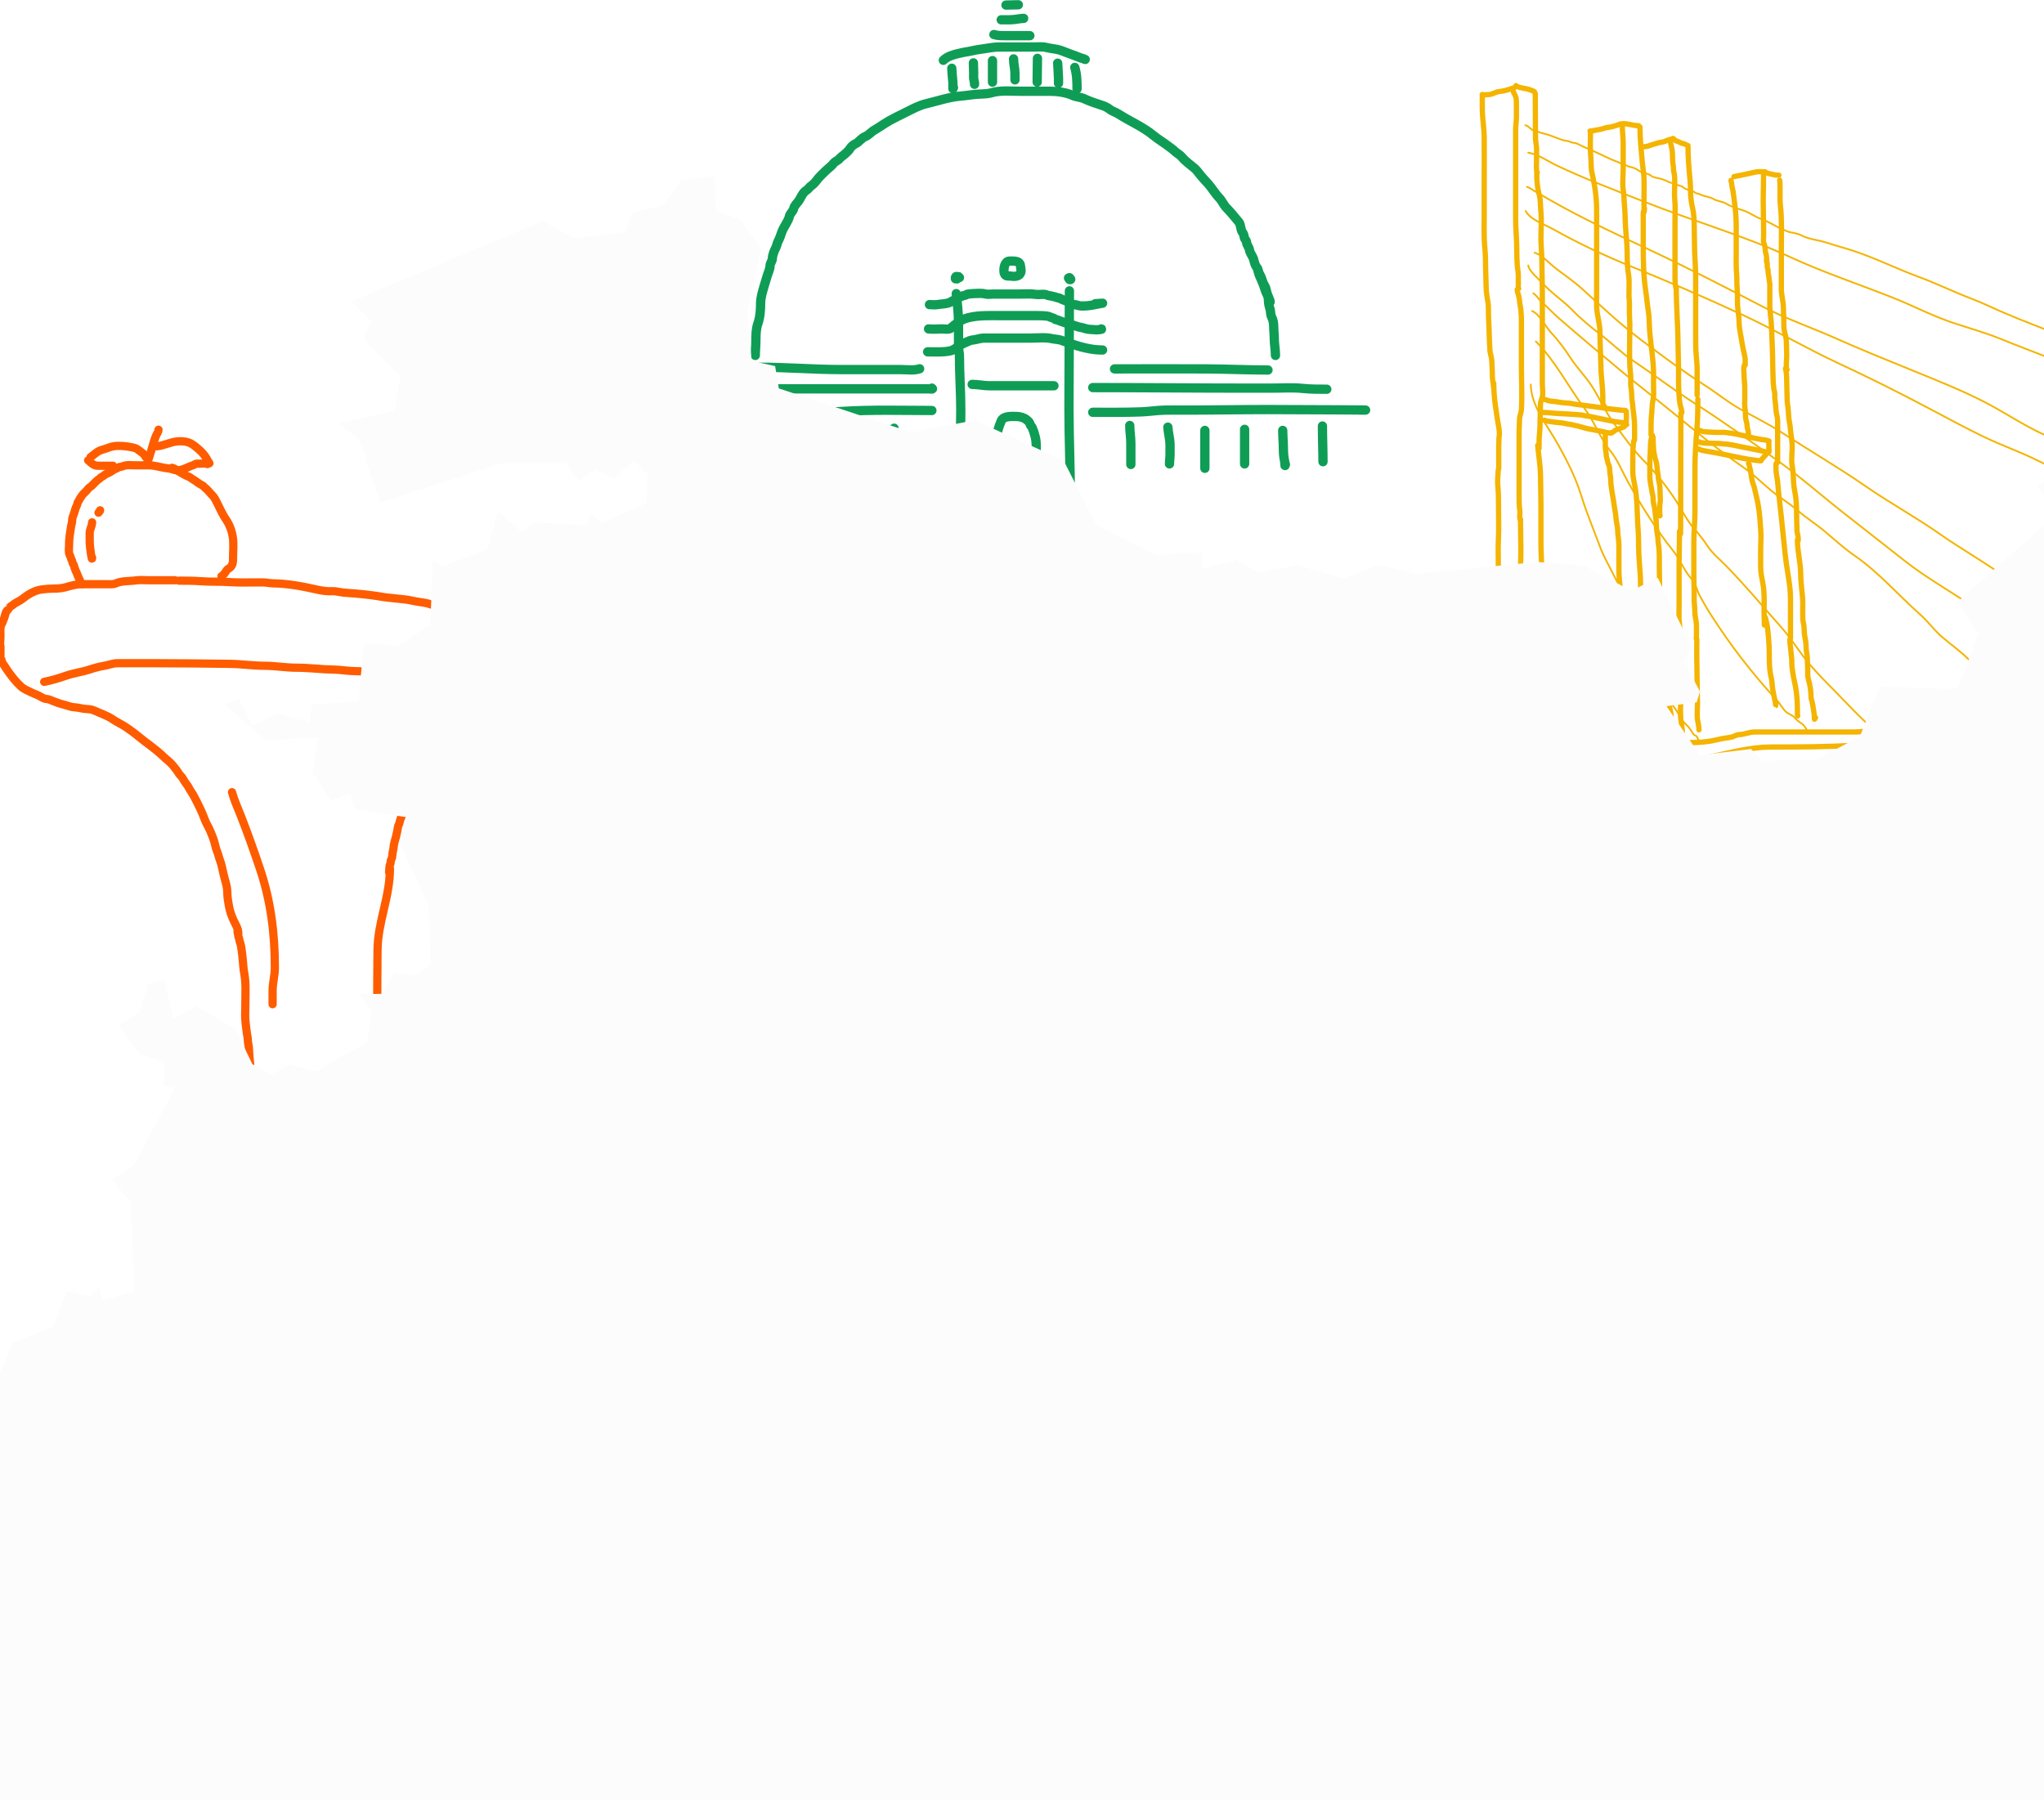 <svg width="428" height="377" viewBox="0 0 428 377" fill="none" xmlns="http://www.w3.org/2000/svg">
<path d="M310.387 20.095C310.387 21.172 310.357 22.252 310.392 23.328C310.451 25.133 310.767 26.924 310.784 28.736C310.812 31.786 310.784 34.836 310.784 37.886C310.784 40.045 310.784 42.205 310.784 44.364C310.784 46.931 310.682 49.521 310.928 52.079C311.061 53.475 311.069 54.948 311.082 56.35C311.093 57.521 311.181 58.679 311.181 59.849C311.181 60.876 311.328 62.033 311.529 63.038C311.767 64.226 311.623 65.518 311.7 66.725C311.842 68.943 311.829 71.166 311.982 73.38C312.035 74.149 312.361 74.882 312.373 75.642C312.385 76.37 312.473 77.076 312.473 77.805C312.473 78.618 312.477 79.392 312.649 80.189C312.71 80.469 312.771 80.918 312.771 81.183" stroke="#F4B400" stroke-width="1.103" stroke-linecap="round"/>
<path d="M312.782 80.286C312.782 83.438 313.353 86.581 313.86 89.678C313.962 90.305 314.019 90.911 313.896 91.544C313.825 91.912 313.897 92.297 313.86 92.669C313.818 93.088 313.823 93.503 313.823 93.925C313.823 95.339 313.823 96.753 313.823 98.166" stroke="#F4B400" stroke-width="1.103" stroke-linecap="round"/>
<path d="M313.729 98.403C313.685 99.549 313.515 100.671 313.635 101.82C313.772 103.126 313.777 104.42 313.777 105.733C313.777 108.21 313.873 110.711 313.753 113.186C313.623 115.874 313.834 118.574 313.693 121.262C313.617 122.702 313.682 124.159 313.682 125.603" stroke="#F4B400" stroke-width="1.103" stroke-linecap="round"/>
<path d="M313.54 125.65C313.54 127.518 313.54 129.387 313.54 131.255C313.54 132.085 313.445 132.9 313.445 133.728C313.445 134.754 313.404 135.777 313.398 136.803C313.386 138.715 313.35 140.629 313.35 142.543C313.35 143.971 313.256 145.395 313.256 146.824C313.256 148.492 313.35 150.167 313.35 151.835C313.35 153.231 313.303 154.629 313.303 156.019" stroke="#F4B400" stroke-width="1.103" stroke-linecap="round"/>
<path d="M310.357 19.806C310.899 19.895 311.305 19.844 311.836 19.802C312.566 19.743 313.205 19.234 313.938 19.173C314.986 19.086 316.072 18.698 317.05 18.372" stroke="#F4B400" stroke-width="1.103" stroke-linecap="round"/>
<path d="M316.811 18.851C316.823 19.165 317.047 19.614 317.213 19.891C317.573 20.49 317.528 21.459 317.528 22.135C317.528 22.951 317.528 23.767 317.528 24.582C317.528 25.435 317.368 26.262 317.368 27.119C317.368 30.885 317.368 34.652 317.368 38.419C317.368 40.882 317.368 43.346 317.368 45.81C317.368 48.007 317.607 50.158 317.607 52.352C317.607 53.434 317.626 54.499 317.705 55.578C317.757 56.294 317.926 56.996 317.926 57.699C317.926 58.373 317.926 59.047 317.926 59.721C317.926 59.901 317.844 60.358 318.006 60.438" stroke="#F4B400" stroke-width="1.103" stroke-linecap="round"/>
<path d="M317.696 60.653C317.696 61.081 317.879 61.486 317.988 61.897C318.171 62.585 318.186 63.344 318.324 64.05C318.607 65.505 318.573 67.015 318.573 68.491C318.573 71.201 318.573 73.91 318.573 76.62C318.573 79.696 318.751 82.787 318.573 85.826C318.535 86.463 318.183 87.132 318.183 87.768C318.183 88.582 318.086 89.417 318.086 90.245C318.086 91.667 318.086 93.09 318.086 94.512C318.086 97.666 318.086 100.819 318.086 103.972C318.086 104.95 318.088 106.058 318.259 107.017C318.318 107.353 318.076 108.695 318.378 108.846" stroke="#F4B400" stroke-width="1.103" stroke-linecap="round"/>
<path d="M318.379 108.748C318.379 112.678 318.652 116.724 318.206 120.626C318.091 121.634 318.087 122.728 318.087 123.741C318.087 125.079 317.892 126.399 317.892 127.738C317.892 130.041 317.892 132.343 317.892 134.645C317.892 138.913 317.892 143.18 317.892 147.448C317.892 149.158 317.795 150.85 317.795 152.559C317.795 153.241 317.892 153.9 317.892 154.582C317.892 154.809 317.768 155.661 317.99 155.772" stroke="#F4B400" stroke-width="1.103" stroke-linecap="round"/>
<path d="M317.439 17.929C317.462 18.13 317.855 18.142 317.996 18.23C318.166 18.336 318.42 18.321 318.609 18.392C318.826 18.475 319.067 18.49 319.294 18.532C319.997 18.659 320.669 18.871 321.288 19.181" stroke="#F4B400" stroke-width="1.103" stroke-linecap="round"/>
<path d="M321.474 19.598C321.474 22.705 321.491 25.81 321.52 28.917C321.527 29.679 321.745 30.423 321.752 31.189C321.758 31.863 321.752 32.537 321.752 33.211C321.752 33.536 321.606 36.103 321.891 36.103" stroke="#F4B400" stroke-width="1.103" stroke-linecap="round"/>
<path d="M321.785 36.411C321.785 37.903 321.912 39.394 322.315 40.836C322.622 41.93 322.522 43.083 322.64 44.2C322.837 46.069 322.661 48.04 322.661 49.922C322.661 51.506 322.856 53.079 322.856 54.66C322.856 56.766 322.953 58.878 322.953 60.989C322.953 64.551 322.953 68.114 322.953 71.676C322.953 74.574 322.953 77.471 322.953 80.368C322.953 81.222 323.16 82.392 322.932 83.219C322.801 83.694 322.564 84.124 322.564 84.625C322.564 86.135 322.467 87.624 322.467 89.131C322.467 90.267 322.272 91.376 322.272 92.511C322.272 92.958 322.272 94.3 322.272 93.853" stroke="#F4B400" stroke-width="1.103" stroke-linecap="round"/>
<path d="M321.981 93.268C322.169 95.329 322.536 97.421 322.566 99.499C322.597 101.724 322.663 103.951 322.663 106.184C322.663 108.752 322.663 111.319 322.663 113.886C322.663 116.129 322.858 118.378 322.858 120.62C322.858 125.253 323.056 129.933 322.62 134.543C322.456 136.272 322.622 138.019 322.49 139.751C322.408 140.83 322.436 141.927 322.376 143.007C322.316 144.085 322.274 145.147 322.274 146.231" stroke="#F4B400" stroke-width="1.103" stroke-linecap="round"/>
<path d="M322.566 145.647C322.243 146.01 322.371 146.767 322.371 147.205C322.371 148.056 322.371 148.907 322.371 149.758C322.371 150.665 322.34 151.577 322.371 152.484C322.385 152.905 322.566 153.3 322.566 153.728C322.566 154.05 322.548 154.379 322.566 154.701C322.587 155.079 322.663 155.537 322.663 155.967" stroke="#F4B400" stroke-width="1.103" stroke-linecap="round"/>
<path d="M333.034 27.544C333.034 29.385 332.926 31.252 333.112 33.085C333.217 34.12 333.099 35.084 333.332 36.109C333.917 38.673 334.326 41.301 334.326 43.934C334.326 49.579 334.326 55.224 334.326 60.87C334.326 62 334.285 63.139 334.331 64.269C334.405 66.09 335.021 67.784 335.021 69.605C335.021 72.011 335.18 74.436 335.22 76.834C335.254 78.951 335.617 81.048 335.617 83.169C335.617 83.706 335.605 84.469 335.722 84.996C335.777 85.246 335.915 85.793 335.915 85.056" stroke="#F4B400" stroke-width="1.103" stroke-linecap="round"/>
<path d="M332.935 27.445C333.558 27.445 334.142 27.225 334.761 27.153C335.481 27.068 336.205 26.689 336.908 26.65C337.463 26.619 338.012 26.366 338.547 26.247C338.861 26.178 339.072 25.955 339.391 25.955" stroke="#F4B400" stroke-width="1.103" stroke-linecap="round"/>
<path d="M339.688 26.055C339.688 27.424 339.886 28.767 339.886 30.127C339.886 31.875 339.886 33.622 339.886 35.37C339.886 36.822 339.67 38.452 339.908 39.884C340.018 40.541 340.052 41.253 340.079 41.92C340.124 43.02 340.272 44.126 340.283 45.225C340.305 47.228 340.521 49.211 340.659 51.207C340.799 53.243 340.616 55.325 340.979 57.344C341.304 59.153 340.972 61.055 341.155 62.884C341.239 63.725 341.177 64.595 341.177 65.439C341.177 66.253 341.277 67.053 341.277 67.867C341.277 70.819 341.145 73.809 341.282 76.757C341.319 77.555 341.464 78.353 341.475 79.152C341.485 79.832 341.401 80.55 341.525 81.221C341.633 81.805 341.674 82.355 341.674 82.949C341.674 83.596 341.817 84.171 341.867 84.803C341.989 86.32 342.27 87.694 342.27 89.223C342.27 90.185 342.27 91.147 342.27 92.109" stroke="#F4B400" stroke-width="1.103" stroke-linecap="round"/>
<path d="M336.143 91.072C336.143 91.917 336.143 92.763 336.143 93.609C336.143 94.104 336.302 94.559 336.315 95.043C336.327 95.499 336.384 95.823 336.536 96.256C336.626 96.513 336.621 96.782 336.708 97.033C336.785 97.252 336.973 97.497 337.001 97.723C337.045 98.075 337.083 98.495 337.092 98.841C337.106 99.348 337.265 99.815 337.265 100.308C337.265 102.114 337.757 103.875 337.975 105.66C338.089 106.602 338.33 107.567 338.382 108.509C338.431 109.382 338.732 110.228 338.732 111.099C338.732 112.116 338.991 113.12 338.991 114.125C338.991 115.818 338.991 117.511 338.991 119.203C338.991 121.628 339.423 124.006 339.423 126.421C339.423 127.701 339.756 128.944 339.768 130.214C339.774 130.864 339.941 131.54 339.941 132.162" stroke="#F4B400" stroke-width="1.103" stroke-linecap="round"/>
<path d="M340.114 131.989C340.114 134.192 340.114 136.395 340.114 138.598C340.114 139.43 340.43 140.178 340.632 140.967C340.778 141.533 340.926 142.113 340.997 142.693C341.069 143.284 341.311 143.842 341.323 144.439C341.362 146.403 341.323 148.373 341.323 150.338C341.323 151.051 341.372 151.79 341.476 152.496C341.509 152.717 341.47 153.557 341.668 153.656" stroke="#F4B400" stroke-width="1.103" stroke-linecap="round"/>
<path d="M342.179 92.243C342.051 92.259 342.015 93.113 342.003 93.228C341.886 94.317 341.897 95.412 341.897 96.505C341.897 97.285 341.887 98.065 341.897 98.844C341.91 99.921 342.183 100.962 342.376 102.015C342.83 104.497 342.785 107.032 342.921 109.546C342.983 110.682 343.092 111.801 343.098 112.941C343.104 114.112 343.126 115.302 343.184 116.473C343.281 118.428 343.522 120.383 343.522 122.34C343.522 124.332 343.9 126.287 344.157 128.254C344.368 129.861 344.652 131.389 344.652 133.002" stroke="#F4B400" stroke-width="1.103" stroke-linecap="round"/>
<path d="M344.865 132.861C344.865 133.615 344.865 134.368 344.865 135.122C344.865 136.213 344.76 137.363 344.908 138.446C345.079 139.702 345.421 140.933 345.611 142.186C345.823 143.592 346.061 144.999 346.246 146.408C346.517 148.467 346.49 150.561 346.49 152.637C346.49 152.904 346.56 153.152 346.56 153.418C346.56 153.898 346.624 152.446 346.631 152.358" stroke="#F4B400" stroke-width="1.103" stroke-linecap="round"/>
<path d="M345.984 91.245C345.485 92.335 345.634 93.659 345.547 94.827C345.463 95.961 345.466 97.091 345.466 98.232C345.466 98.787 345.466 99.341 345.466 99.896C345.466 100.817 345.738 101.761 345.859 102.678C345.913 103.087 346.036 103.48 346.108 103.886C346.177 104.269 346.127 104.653 346.176 105.037C346.245 105.583 346.449 106.105 346.497 106.653C346.596 107.788 346.847 108.935 346.847 110.082C346.847 110.835 346.982 111.562 347.106 112.303C347.197 112.852 347.168 113.399 347.259 113.948C347.506 115.428 347.451 117.023 347.451 118.523C347.451 120.283 347.521 122.037 347.538 123.798C347.543 124.357 347.657 124.907 347.797 125.448C347.87 125.731 347.855 126.007 347.902 126.292C347.96 126.639 348.157 126.941 348.223 127.284C348.352 127.949 348.626 128.565 348.727 129.246C348.811 129.816 348.832 130.47 348.832 131.044C348.832 133.807 348.832 136.569 348.832 139.331C348.832 140.193 348.832 141.055 348.832 141.916C348.832 142.728 349.005 143.589 349.005 144.42C349.005 145.09 348.876 145.927 349.024 146.578C349.088 146.857 349.018 147.223 349.135 147.479C349.166 147.547 349.148 147.676 349.183 147.729C349.211 147.771 349.252 147.654 349.283 147.614C349.455 147.386 349.617 147.155 349.782 146.923" stroke="#F4B400" stroke-width="1.103" stroke-linecap="round"/>
<path d="M349.091 143.556C349.091 144.652 349.018 145.812 349.264 146.884C349.428 147.596 349.656 148.303 349.801 149.014C349.985 149.911 349.955 152.673 349.955 151.757" stroke="#F4B400" stroke-width="1.103" stroke-linecap="round"/>
<path d="M351.68 111.271C351.68 113.511 351.594 115.757 351.594 118.005C351.594 120.865 351.594 123.724 351.594 126.584C351.594 127.994 351.492 129.447 351.68 130.848C351.82 131.888 351.706 132.933 351.81 133.974C351.991 135.79 351.764 137.632 351.92 139.451C352.106 141.612 351.939 143.852 351.939 146.021C351.939 147.772 351.761 149.64 352.045 151.373C352.168 152.125 352.285 152.893 352.285 153.656" stroke="#F4B400" stroke-width="1.103" stroke-linecap="round"/>
<path d="M346.156 91.59C346.156 93.282 346.203 94.915 346.741 96.529C347.016 97.354 346.954 98.329 347.149 99.186C347.244 99.604 347.211 100.038 347.298 100.462C347.378 100.857 347.488 101.289 347.533 101.69C347.603 102.323 347.624 103 347.624 103.637C347.624 104.156 347.712 104.768 347.619 105.277C347.533 105.748 347.537 106.195 347.537 106.677C347.537 106.914 347.537 107.15 347.537 107.387C347.537 107.544 347.443 108.262 347.624 107.991" stroke="#F4B400" stroke-width="1.103" stroke-linecap="round"/>
<path d="M344.258 44.199C343.974 44.325 344.085 45.102 344.085 45.34C344.085 46.002 344.085 46.664 344.085 47.325C344.085 48.534 344.085 49.743 344.085 50.951C344.085 54.225 344.098 57.661 344.603 60.897C344.812 62.236 344.896 63.6 345.121 64.935C345.379 66.471 345.318 68.029 345.447 69.578C345.693 72.53 346.243 75.399 346.243 78.378C346.243 79.326 346.243 80.274 346.243 81.222C346.243 81.902 346.345 82.681 346.195 83.346C345.923 84.552 345.936 85.828 345.807 87.053C345.707 88.001 345.725 88.954 345.725 89.912C345.725 90.169 345.725 90.426 345.725 90.684C345.725 90.977 345.618 91.25 345.984 91.158" stroke="#F4B400" stroke-width="1.103" stroke-linecap="round"/>
<path d="M343.395 26.589C343.395 29.108 343.68 31.678 343.908 34.185C344.014 35.356 344.258 36.522 344.258 37.705C344.258 38.369 344.258 39.032 344.258 39.696C344.258 41.254 344.234 42.813 344.258 44.371C344.261 44.603 344.325 43.912 344.344 43.681" stroke="#F4B400" stroke-width="1.103" stroke-linecap="round"/>
<path d="M339.854 25.898C340.955 25.898 342.012 26.33 343.135 26.33" stroke="#F4B400" stroke-width="1.103" stroke-linecap="round"/>
<path d="M344.225 30.745C344.496 30.702 344.757 30.674 345.025 30.615C345.285 30.558 345.489 30.443 345.742 30.372C346.549 30.145 347.329 29.82 348.17 29.732C348.604 29.686 348.965 29.399 349.373 29.308C349.568 29.265 349.786 29.145 349.987 29.145" stroke="#F4B400" stroke-width="1.103" stroke-linecap="round"/>
<path d="M350.306 28.985C350.467 29.005 350.685 29.382 350.872 29.465C351.141 29.584 351.48 29.646 351.719 29.812C352.083 30.063 352.61 30.023 352.973 30.265" stroke="#F4B400" stroke-width="1.103" stroke-linecap="round"/>
<path d="M349.667 29.305C349.833 29.379 349.789 29.873 349.827 30.028C349.915 30.391 349.981 30.753 350.067 31.116C350.16 31.509 350.201 31.913 350.201 32.316C350.201 33.14 350.225 34.021 350.387 34.83C350.436 35.075 350.4 35.324 350.417 35.571C350.441 35.917 350.577 36.255 350.615 36.602C350.677 37.16 350.681 37.756 350.681 38.319C350.681 39.527 350.559 40.803 350.693 42.003C350.827 43.209 350.734 44.47 350.734 45.684C350.734 48.003 350.734 50.322 350.734 52.64C350.734 54.287 350.734 55.934 350.734 57.581C350.734 58.523 350.719 59.493 350.947 60.409" stroke="#F4B400" stroke-width="1.103" stroke-linecap="round"/>
<path d="M351.001 60.195C351.001 64.165 351.342 68.114 351.374 72.087C351.389 73.867 351.469 75.648 351.481 77.428C351.491 78.815 351.446 80.204 351.523 81.589C351.593 82.858 351.591 84.027 351.938 85.258C352.041 85.627 352.175 86.004 352.175 86.391" stroke="#F4B400" stroke-width="1.103" stroke-linecap="round"/>
<path d="M351.961 86.551C351.961 94.965 351.907 103.372 351.907 111.786" stroke="#F4B400" stroke-width="1.103" stroke-linecap="round"/>
<path d="M323.111 83.613C323.608 83.613 324.083 83.934 324.58 83.989C325.386 84.079 326.217 84.169 327.017 84.307C327.596 84.407 328.194 84.387 328.776 84.458C329.117 84.5 329.445 84.621 329.788 84.656C330.325 84.71 330.849 84.776 331.383 84.856C332.656 85.047 333.943 85.17 335.218 85.365C336.123 85.503 337.04 85.652 337.951 85.735C338.736 85.808 339.548 85.945 340.327 85.945" stroke="#F4B400" stroke-width="1.103" stroke-linecap="round"/>
<path d="M323.167 86.39C324.162 86.39 325.147 86.548 326.141 86.599C327.295 86.659 328.444 86.702 329.597 86.791C330.045 86.825 330.49 86.869 330.939 86.892C331.325 86.913 331.697 87.061 332.083 87.099C332.967 87.188 333.789 87.427 334.659 87.587C335.741 87.786 336.799 88.063 337.88 88.25C338.284 88.32 338.686 88.38 339.093 88.432C339.35 88.465 339.581 88.429 339.827 88.525C339.975 88.582 340.368 88.526 340.438 88.666" stroke="#F4B400" stroke-width="1.103" stroke-linecap="round"/>
<path d="M340.549 86.168C340.549 86.721 340.549 87.274 340.549 87.827C340.549 88.156 340.459 88.652 340.605 88.944" stroke="#F4B400" stroke-width="1.103" stroke-linecap="round"/>
<path d="M323.39 88C323.656 88.14 323.868 88.197 324.173 88.225C324.704 88.275 325.219 88.409 325.753 88.444C326.523 88.495 327.359 88.603 328.11 88.778C328.364 88.837 328.629 88.86 328.887 88.888C329.207 88.924 329.492 89.064 329.807 89.108C330.512 89.206 331.208 89.476 331.899 89.654C333.102 89.963 334.338 90.101 335.552 90.388C336.066 90.51 336.632 90.666 337.162 90.666" stroke="#F4B400" stroke-width="1.103" stroke-linecap="round"/>
<path d="M337.272 90.721C337.574 90.703 337.938 90.293 338.204 90.141C338.605 89.913 339.021 89.795 339.454 89.641C339.643 89.574 339.906 89.388 340.105 89.388" stroke="#F4B400" stroke-width="1.103" stroke-linecap="round"/>
<path d="M353.455 30.478C353.455 32.872 353.634 35.258 353.876 37.634C353.964 38.496 353.991 39.341 353.991 40.207C353.991 41.377 354.178 42.521 354.433 43.66C354.686 44.789 354.749 46.036 354.756 47.189C354.766 48.796 354.8 50.397 354.829 52.002C354.864 53.966 355.062 55.908 355.062 57.875C355.062 59.452 355.062 61.03 355.062 62.607C355.062 65.051 355.062 67.494 355.062 69.938C355.062 71.417 355.049 72.885 355.173 74.36C355.259 75.386 355.369 76.409 355.369 77.439C355.369 79.21 355.369 80.982 355.369 82.754" stroke="#F4B400" stroke-width="1.103" stroke-linecap="round"/>
<path d="M355.522 83.596C355.522 85.658 355.499 87.696 355.33 89.753C355.102 92.537 354.909 95.297 354.909 98.096C354.909 101.132 354.909 104.168 354.909 107.204C354.909 109.293 354.68 111.356 354.68 113.446C354.68 115.828 354.68 118.211 354.68 120.594C354.68 121.647 354.714 122.689 354.752 123.74C354.782 124.566 354.7 125.404 354.773 126.228C354.838 126.96 354.9 127.696 354.909 128.43C354.919 129.189 355.172 129.913 355.211 130.663C355.265 131.679 355.215 132.71 355.215 133.728" stroke="#F4B400" stroke-width="1.103" stroke-linecap="round"/>
<path d="M355.215 133.729C355.389 133.815 355.291 134.439 355.291 134.587C355.291 135.513 355.291 136.439 355.291 137.364C355.291 139.163 355.368 140.958 355.368 142.756C355.368 144.349 355.444 145.931 355.444 147.522C355.444 148.604 355.286 149.847 355.483 150.911C355.597 151.529 355.751 152.238 355.751 152.863" stroke="#F4B400" stroke-width="1.103" stroke-linecap="round"/>
<path d="M363.082 36.987C364.606 36.712 366.111 36.366 367.611 36.033C368.163 35.91 368.763 35.972 369.329 35.972" stroke="#F4B400" stroke-width="1.103" stroke-linecap="round"/>
<path d="M362.457 37.768C362.457 38.055 362.603 38.271 362.613 38.549C362.636 39.145 362.854 39.727 362.93 40.319C363.212 42.526 363.537 44.748 363.55 46.983C363.564 49.18 363.55 51.379 363.55 53.577C363.55 54.778 363.519 55.98 363.628 57.177C363.724 58.229 363.641 59.287 363.745 60.336C363.886 61.737 363.739 63.157 363.88 64.552C363.95 65.244 364.056 65.93 364.114 66.626C364.182 67.434 364.145 68.243 364.292 69.043C364.629 70.879 364.87 72.713 365.329 74.531C365.489 75.164 365.424 75.85 365.424 76.5" stroke="#F4B400" stroke-width="1.103" stroke-linecap="round"/>
<path d="M365.347 76.344C364.979 76.803 365.19 77.904 365.19 78.448C365.19 79.381 365.347 80.285 365.347 81.22C365.347 81.962 365.347 82.704 365.347 83.445C365.347 84.091 365.259 84.812 365.386 85.445C365.549 86.264 365.412 87.112 365.581 87.927C365.659 88.301 365.815 88.624 365.815 89.011C365.815 89.676 366.128 90.287 366.128 90.946" stroke="#F4B400" stroke-width="1.103" stroke-linecap="round"/>
<path d="M355.957 90.137C355.976 90.183 356.046 90.235 356.092 90.251C356.726 90.469 357.511 90.448 358.17 90.504C358.781 90.555 359.384 90.554 359.996 90.554C360.35 90.554 360.705 90.554 361.06 90.554C361.357 90.554 361.623 90.626 361.914 90.659C363.15 90.8 364.363 91.073 365.577 91.332C366.14 91.452 366.701 91.647 367.264 91.751C367.797 91.85 368.33 91.947 368.861 92.051C369.344 92.144 369.971 92.154 370.413 92.375" stroke="#F4B400" stroke-width="1.103" stroke-linecap="round"/>
<path d="M355.806 92.527C355.806 92.655 355.875 92.656 356.004 92.67C356.412 92.716 356.816 92.799 357.226 92.822C358.116 92.871 359.013 92.831 359.903 92.866C360.176 92.877 360.429 92.925 360.698 92.961C361.005 93.002 361.312 92.97 361.619 93.02C362.334 93.137 363.045 93.223 363.752 93.397C364.415 93.56 365.095 93.675 365.765 93.798C366.426 93.919 367.078 94.087 367.74 94.196C368.415 94.308 369.073 94.516 369.745 94.63C369.902 94.657 370.029 94.689 370.185 94.689" stroke="#F4B400" stroke-width="1.103" stroke-linecap="round"/>
<path d="M370.374 92.565C370.374 93.264 370.412 93.955 370.412 94.652" stroke="#F4B400" stroke-width="1.103" stroke-linecap="round"/>
<path d="M355.768 94.045C355.81 94.162 355.994 94.207 356.096 94.235C356.611 94.376 357.153 94.459 357.677 94.553C358.439 94.689 359.199 94.803 359.958 94.956C361.49 95.264 363.017 95.6 364.549 95.904C365.692 96.131 366.843 96.313 367.999 96.454C368.246 96.484 368.496 96.473 368.743 96.473" stroke="#F4B400" stroke-width="1.103" stroke-linecap="round"/>
<path d="M368.705 96.473C369.016 96.019 369.424 95.632 369.77 95.204C369.907 95.034 370.064 94.882 370.2 94.711C370.259 94.636 370.283 94.53 370.374 94.5" stroke="#F4B400" stroke-width="1.103" stroke-linecap="round"/>
<path d="M366.125 97.072C366.319 97.115 366.289 97.596 366.335 97.739C366.491 98.224 366.593 98.711 366.647 99.22C366.723 99.951 366.889 100.888 367.168 101.567C367.332 101.965 367.425 102.454 367.519 102.875C367.658 103.488 367.816 104.097 367.95 104.715C368.276 106.215 368.461 107.808 368.566 109.336C368.656 110.633 368.786 111.924 368.718 113.226C368.672 114.116 368.668 115.001 368.668 115.892C368.668 116.824 368.668 117.756 368.668 118.688C368.668 119.876 368.894 120.939 369.117 122.1C369.507 124.136 369.385 126.209 369.385 128.272C369.385 129.151 369.45 130.028 369.45 130.909" stroke="#F4B400" stroke-width="1.103" stroke-linecap="round"/>
<path d="M369.58 129.214C369.739 129.482 369.76 129.8 369.841 130.098C369.98 130.611 370.07 131.126 370.131 131.655C370.254 132.732 370.346 133.841 370.413 134.922C370.559 137.256 370.311 139.637 370.884 141.931C371.089 142.752 371.058 143.621 371.21 144.455C371.339 145.163 371.472 145.88 371.63 146.581C371.7 146.892 371.797 147.265 371.797 147.585C371.797 148.226 371.839 147.293 371.862 147.077" stroke="#F4B400" stroke-width="1.103" stroke-linecap="round"/>
<path d="M372.008 96.893C371.856 97.011 371.879 97.379 371.873 97.546C371.858 98.045 371.868 98.549 371.939 99.043C372.024 99.64 372.145 100.237 372.216 100.835C372.359 102.049 372.41 103.286 372.577 104.493C372.671 105.168 372.713 105.84 372.8 106.517C372.911 107.366 372.99 108.24 373.077 109.094C373.319 111.437 373.563 113.781 373.808 116.125C374.038 118.321 374.47 120.477 374.743 122.664C374.981 124.567 374.916 126.482 374.916 128.396C374.916 130.173 374.916 131.95 374.916 133.727" stroke="#F4B400" stroke-width="1.103" stroke-linecap="round"/>
<path d="M374.776 134.004C374.776 134.547 374.864 135.111 374.93 135.65C375.006 136.27 375.023 136.905 375.123 137.52C375.25 138.311 375.133 139.113 375.261 139.904C375.391 140.711 375.47 141.518 375.661 142.312C376.145 144.322 376.369 146.357 376.369 148.421C376.369 148.877 376.369 149.334 376.369 149.79C376.369 149.928 376.438 150.085 376.438 149.859" stroke="#F4B400" stroke-width="1.103" stroke-linecap="round"/>
<path d="M372.225 96.856C372.225 95.473 372.225 94.09 372.225 92.707C372.225 91.68 372.225 90.652 372.225 89.624C372.225 88.747 372.304 87.853 372.072 87.015C371.862 86.261 371.875 85.457 371.789 84.684C371.733 84.181 371.632 83.657 371.621 83.15C371.616 82.897 371.621 82.644 371.621 82.392C371.621 82.086 371.485 81.865 371.453 81.577C371.372 80.842 371.276 80.147 371.276 79.38C371.276 78.323 371.189 77.281 371.189 76.22C371.189 74.263 371.092 72.307 371.017 70.355C370.975 69.257 370.937 68.133 370.849 67.036C370.771 66.067 370.585 65.107 370.585 64.135C370.585 63.238 370.585 62.341 370.585 61.444C370.585 60.858 370.585 60.271 370.585 59.684C370.585 59.174 370.43 58.699 370.412 58.202C370.398 57.795 370.24 57.429 370.24 57.018C370.24 56.673 370.214 56.431 370.086 56.111C369.974 55.829 370.117 55.464 370.024 55.167C369.956 54.95 369.895 54.697 369.895 54.471" stroke="#F4B400" stroke-width="1.103" stroke-linecap="round"/>
<path d="M369.291 36.17C369.291 38.112 369.205 40.1 369.205 42.06C369.205 44.077 369.291 46.083 369.291 48.102C369.291 48.607 369.291 49.112 369.291 49.618C369.291 49.981 369.182 50.548 369.335 50.884C369.537 51.328 369.637 51.981 369.637 52.466C369.637 52.906 369.896 53.329 369.896 53.742C369.896 54.138 369.982 54.568 369.982 54.989" stroke="#F4B400" stroke-width="1.103" stroke-linecap="round"/>
<path d="M369.637 35.998C370.058 36.377 370.667 36.386 371.191 36.535C371.644 36.665 372.003 36.689 372.485 36.689" stroke="#F4B400" stroke-width="1.103" stroke-linecap="round"/>
<path d="M372.658 37.724C372.847 39.522 372.61 41.341 372.812 43.134C373.144 46.092 373.003 49.129 373.003 52.102C373.003 54.912 373.003 57.722 373.003 60.533C373.003 61.879 373.435 63.163 373.435 64.484C373.435 65.267 373.521 66.157 373.521 66.988C373.521 67.802 373.481 68.605 373.656 69.405C373.801 70.07 374.01 70.727 374.039 71.409C374.086 72.473 374.126 73.532 374.126 74.603C374.126 74.97 373.891 77.272 374.212 77.433" stroke="#F4B400" stroke-width="1.103" stroke-linecap="round"/>
<path d="M373.866 77.174C374.089 78.042 374.125 78.948 374.125 79.845C374.125 81.026 374.212 82.205 374.212 83.389C374.212 84.091 374.317 84.784 374.403 85.48C374.53 86.503 374.489 87.566 374.729 88.569C374.902 89.289 374.868 90.007 374.988 90.731C375.102 91.414 375.18 92.101 375.243 92.789C375.389 94.403 374.986 96.126 375.295 97.719C375.61 99.339 375.424 101.014 375.765 102.62C376.115 104.264 376.197 105.924 376.197 107.598C376.197 108.8 376.253 109.994 376.283 111.185C376.296 111.695 376.528 112.19 376.542 112.701C376.545 112.783 376.542 113.37 376.542 113.084" stroke="#F4B400" stroke-width="1.103" stroke-linecap="round"/>
<path d="M376.37 113.084C376.37 115.533 377.061 117.93 377.061 120.379C377.061 122.44 377.492 124.447 377.492 126.508C377.492 127.555 377.445 128.613 377.497 129.658C377.525 130.214 377.709 130.747 377.751 131.303C377.804 131.983 377.776 132.705 377.924 133.37C378.081 134.078 378.183 134.852 378.183 135.576C378.183 136.351 378.43 137.101 378.442 137.878C378.455 138.715 378.528 139.546 378.528 140.382C378.528 141.01 378.484 141.656 378.662 142.266C379.021 143.496 379.219 144.737 379.219 146.012C379.219 146.272 379.324 146.545 379.391 146.798C379.522 147.288 379.597 147.73 379.67 148.237C379.764 148.897 379.909 149.49 379.909 150.16C379.909 150.592 379.856 150.914 380.168 150.29" stroke="#F4B400" stroke-width="1.103" stroke-linecap="round"/>
<path d="M305.889 157.744C308.697 157.744 311.668 157.714 314.437 157.148C315.637 156.903 317.072 156.634 318.279 156.634" stroke="#F4B400" stroke-width="1.103" stroke-linecap="round"/>
<path d="M319.388 156.819C320.675 156.819 322.023 156.819 323.271 156.819" stroke="#F4B400" stroke-width="1.103" stroke-linecap="round"/>
<path d="M274.211 162.041C274.4 161.19 277.007 161.446 277.608 161.402C279.157 161.287 280.692 161.206 282.24 161.124C285.14 160.972 288.07 160.872 290.95 160.519C292.602 160.317 294.213 159.891 295.86 159.695C298.177 159.419 300.519 159.2 302.847 159.048C305.442 158.877 308.08 159.014 310.683 159.014" stroke="#F4B400" stroke-width="1.103" stroke-linecap="round"/>
<path d="M273 164.31C277.482 164.31 281.981 163.856 286.469 163.856C288.664 163.856 290.871 163.684 293.06 163.52C294.75 163.394 296.626 163.395 298.273 163.024C299.915 162.655 301.681 162.496 303.351 162.276C305.271 162.022 307.212 161.863 309.136 161.704C310.743 161.571 312.343 161.292 313.928 161.141C314.365 161.099 314.697 161.168 315.071 160.981" stroke="#F4B400" stroke-width="1.103" stroke-linecap="round"/>
<path d="M319.404 26.229C320.068 26.312 320.65 27.33 321.3 27.366C321.704 27.389 322.142 27.642 322.535 27.773C322.987 27.924 323.465 27.999 323.925 28.152C324.752 28.428 325.565 28.723 326.382 29.037C326.924 29.245 327.526 29.484 328.122 29.514C328.61 29.538 328.928 29.866 329.386 29.893C330.308 29.947 331.079 30.566 331.885 30.876C332.692 31.186 333.411 31.542 334.187 31.887C335.677 32.549 337.09 33.331 338.609 33.873C339.04 34.027 339.557 34.371 339.999 34.435C340.462 34.501 340.813 34.89 341.263 34.94C341.839 35.004 342.756 35.413 343.221 35.775C343.873 36.282 345.034 36.243 345.678 36.779C346.242 37.249 347.401 37.293 348.086 37.537C348.754 37.776 349.453 38.192 350.17 38.352C350.49 38.422 350.831 38.49 351.118 38.674C351.473 38.903 352.122 38.878 352.374 39.173C352.713 39.568 353.85 39.92 354.333 40.008C354.748 40.084 354.94 40.45 355.351 40.514C355.795 40.582 356.22 40.852 356.649 40.984C357.274 41.176 358.184 41.309 358.727 41.644C359.552 42.151 360.618 42.149 361.45 42.654C362.469 43.273 363.875 43.724 365.016 44.072C366.25 44.449 367.366 45.335 368.582 45.785C369.721 46.207 370.804 46.767 371.867 47.357C372.605 47.767 373.429 48.115 374.212 48.438C375.107 48.808 376.279 48.786 377.118 49.253C378.752 50.161 380.87 50.263 382.649 50.867C384.494 51.494 386.369 51.962 388.201 52.573C392.788 54.102 397.114 56.271 401.651 57.943C405.483 59.355 409.151 61.174 412.966 62.617C415.229 63.474 417.43 64.577 419.662 65.524C421.574 66.335 423.487 67.131 425.432 67.875C427.864 68.805 430.291 69.828 432.669 70.893C433.043 71.061 433.36 71.244 433.75 71.364C434.081 71.465 434.271 71.789 434.628 71.834C435.074 71.89 435.279 72.346 435.645 72.346" stroke="#F4B400" stroke-width="0.368" stroke-linecap="round"/>
<path d="M320.006 31.977C322.071 32.295 324.171 33.815 326.02 34.689C332.018 37.527 338.304 39.885 344.473 42.324C354.531 46.3 365.084 49.321 374.911 53.865C381.884 57.09 389.261 59.529 396.401 62.37C400.588 64.036 404.614 66.157 408.885 67.588C412.237 68.711 415.723 69.674 418.997 71.007C425.565 73.683 432.402 76.015 438.718 79.203C442.387 81.054 446.411 83.486 450.274 84.774" stroke="#F4B400" stroke-width="0.368" stroke-linecap="round"/>
<path d="M319.74 39.141C320.268 39.273 320.725 39.665 321.185 39.937C323.262 41.165 325.373 42.367 327.493 43.518C333.453 46.755 339.723 49.643 345.859 52.539C353.695 56.237 361.409 60.243 369.103 64.227C374.122 66.826 379.396 68.629 384.535 70.919C389.866 73.294 395.25 75.466 400.66 77.67C405.624 79.692 410.582 81.66 415.356 84.096C419.732 86.329 423.782 89.156 428.282 91.156C432.96 93.235 437.615 95.332 442.462 96.978C442.911 97.131 445.763 98.382 445.763 98.305" stroke="#F4B400" stroke-width="0.368" stroke-linecap="round"/>
<path d="M319.476 44.181C320.299 45.966 323.579 47.081 325.136 47.955C330.407 50.914 335.818 53.473 341.423 55.752C349.295 58.952 357.025 62.304 364.726 65.878C371.631 69.082 378.209 72.947 385.125 76.166C391.725 79.237 398.338 82.567 404.759 85.983C408.176 87.8 411.63 89.648 415.106 91.348C418.88 93.193 422.882 94.558 426.661 96.448C430.343 98.288 434.288 99.748 437.893 101.695C438.783 102.176 441.081 102.47 441.519 103.346" stroke="#F4B400" stroke-width="0.368" stroke-linecap="round"/>
<path d="M320.006 55.59C320.122 56.756 322.274 58.509 323.042 59.363C324.897 61.424 327.267 62.928 329.189 64.905C331.017 66.786 333.031 68.445 335.114 70.035C337.417 71.792 339.469 73.866 341.879 75.488C346.238 78.421 350.399 81.609 354.821 84.45C360.996 88.417 366.994 92.684 372.936 96.993C377.236 100.112 381.257 103.641 385.42 106.942C389.827 110.438 394.282 113.853 398.685 117.348C403.392 121.084 408.638 123.914 413.543 127.371C419.246 131.392 425.301 134.898 430.906 139.045C434.397 141.627 437.698 144.351 441.504 146.444C443.092 147.318 444.569 148.67 446.294 149.245" stroke="#F4B400" stroke-width="0.368" stroke-linecap="round"/>
<path d="M321.067 61.427C321.719 61.848 322.141 62.607 322.718 63.136C324.029 64.34 325.232 65.62 326.58 66.792C330.886 70.536 335.255 74.193 339.639 77.847C342.914 80.576 346.307 83.163 349.603 85.865C354.567 89.934 359.626 94.125 364.903 97.774C367.041 99.253 368.847 101.028 370.828 102.697C372.635 104.22 374.673 105.382 376.459 106.942C378.209 108.472 380.192 109.688 381.971 111.187C384.054 112.943 386.05 114.781 388.294 116.332C393.407 119.864 397.564 124.709 402.194 128.816C403.758 130.203 404.977 131.95 406.557 133.326C408.562 135.072 410.959 136.677 412.733 138.647C414.773 140.914 417.093 143.092 419.292 145.206C420.129 146.011 421.283 146.819 422.254 147.491C422.756 147.838 423.212 148.154 423.625 148.567C423.806 148.748 424.124 148.629 424.259 148.832C424.443 149.108 423.851 148.309 423.625 148.066C421.541 145.825 419.03 144.385 416.58 142.612" stroke="#F4B400" stroke-width="0.368" stroke-linecap="round"/>
<path d="M320.802 65.141C322.302 65.687 323.672 68.469 324.722 69.593C326.171 71.141 327.632 73.053 328.776 74.84C330.117 76.936 331.907 78.709 333.271 80.794C334.922 83.316 336.128 86.213 337.914 88.621C340.006 91.441 341.934 94.233 344.429 96.728C346.732 99.031 348.827 101.696 350.635 104.407C351.989 106.439 353.158 108.954 354.776 110.775C355.791 111.916 356.705 113.077 357.547 114.356C358.623 115.99 360.097 117.142 361.453 118.528C365.499 122.661 369.231 127.152 373.068 131.469C375.189 133.854 376.837 136.678 378.905 139.104C380.506 140.982 382.31 142.833 384.064 144.587C384.91 145.434 391.832 152.768 392.171 152.429" stroke="#F4B400" stroke-width="0.368" stroke-linecap="round"/>
<path d="M321.598 71.508C325.709 75.62 328.328 80.925 331.812 85.57C333.904 88.359 335.041 91.81 337.222 94.458C338.695 96.246 339.719 98.823 340.847 100.855C343.635 105.872 346.93 111.1 350.502 115.565C351.916 117.333 352.627 119.566 354.216 121.254C355.061 122.152 355.343 123.74 355.941 124.821C356.67 126.141 357.382 127.396 358.196 128.668C362.32 135.112 366.89 141.061 372.066 146.65C372.771 147.412 373.161 148.277 373.923 149.038C374.381 149.496 375.513 149.852 375.78 150.306C375.967 150.624 376.965 151.356 377.313 151.573C377.69 151.809 378.176 152.562 378.374 152.959" stroke="#F4B400" stroke-width="0.368" stroke-linecap="round"/>
<path d="M320.537 80.529C320.537 84.966 324.156 89.319 326.227 93.058C328.162 96.552 329.9 99.924 331.091 103.759C332.259 107.523 333.768 111.08 335.129 114.754C335.824 116.631 336.955 118.521 337.841 120.326C339.073 122.834 340.611 125.262 341.615 127.873C344.234 134.682 346.242 142.611 350.783 148.449C351.501 149.373 351.966 150.664 352.787 151.485C353.207 151.906 353.676 152.304 353.966 152.812C354.093 153.033 354.667 153.955 354.895 154.006C355.556 154.153 355.344 154.842 355.824 155.082" stroke="#F4B400" stroke-width="0.368" stroke-linecap="round"/>
<path d="M325.491 156.819C329.498 156.819 333.468 156.634 337.471 156.634C339.026 156.634 340.519 156.264 342.043 156.264C343.695 156.264 345.289 155.71 346.985 155.71C349.229 155.71 351.457 155.525 353.683 155.525C355.546 155.525 357.528 155.421 359.334 154.97C360.34 154.718 361.341 154.567 362.365 154.415C362.984 154.323 363.528 153.878 364.143 153.86C365.235 153.829 366.328 153.305 367.369 153.305C368.478 153.305 369.588 153.305 370.697 153.305C376.588 153.305 382.478 153.305 388.369 153.305C391.093 153.305 393.685 152.293 396.321 152.001C397.42 151.878 398.509 151.486 399.65 151.456C401.004 151.42 402.364 151.456 403.719 151.456C410.457 151.456 417.128 151.067 423.794 150.305C427.012 149.938 430.175 149.465 433.401 149.227C437.098 148.953 440.831 149.052 444.548 149.052C448.254 149.052 451.959 149.052 455.665 149.052C457.095 149.052 458.624 148.935 459.939 148.497" stroke="#F4B400" stroke-width="1.103" stroke-linecap="round"/>
<path d="M323.088 160.888C323.331 160.238 327.154 160.049 327.752 160.004C329.67 159.86 331.564 159.778 333.485 159.778C336.332 159.778 339.191 159.593 342.054 159.593C344.859 159.593 347.673 159.715 350.458 159.367C353.079 159.04 355.826 158.987 358.41 158.443C362.484 157.585 366.646 156.449 370.842 156.449C376.52 156.449 382.329 156.444 388 156.09C399.283 155.385 410.63 156.272 421.843 154.59C423.898 154.282 425.977 153.68 428.038 153.306C429.92 152.963 431.949 152.566 433.864 152.566C437.792 152.566 441.74 152.381 445.679 152.381C447.058 152.381 448.473 152.466 449.85 152.371C451.13 152.282 452.378 151.783 453.652 151.641C454.605 151.535 456.507 151.464 457.35 150.901" stroke="#F4B400" stroke-width="1.103" stroke-linecap="round"/>
<path d="M321.332 52.937C322.747 53.29 324.156 54.914 325.253 55.796C327.25 57.402 329.379 58.765 331.281 60.498C335.292 64.152 339.284 67.903 343.618 71.184C348.047 74.537 352.494 77.821 357.164 80.824C359.545 82.355 361.709 84.154 364.18 85.555C367.18 87.257 370.231 88.723 373.127 90.611C378.972 94.421 384.979 97.908 390.726 101.887C395.759 105.371 401.169 108.318 406.173 111.836C410.64 114.976 415.466 117.66 419.881 120.871C422.619 122.862 425.759 124.652 428.253 126.958C429.643 128.245 431.342 129.465 432.896 130.54C433.393 130.885 434.828 131.551 435.092 131.999C435.686 133.01 437.684 134.243 438.747 134.8C440.802 135.876 442.796 137.367 444.702 138.691C446.289 139.793 447.974 140.735 449.595 141.816C450.753 142.588 452.043 143.32 453.074 144.204C453.542 144.605 454.573 145.41 455.182 145.545C455.485 145.612 457.068 146.65 457.172 146.857" stroke="#F4B400" stroke-width="0.368" stroke-linecap="round"/>
<path d="M158.155 74.441C158.155 73.407 158.279 72.386 158.279 71.381C158.279 70.147 158.305 68.859 158.711 67.712C159.16 66.445 159.267 64.89 159.267 63.538C159.267 62.298 159.68 61.05 160.001 59.917C160.195 59.23 160.43 58.541 160.625 57.854C160.807 57.21 161.243 56.335 161.243 55.687C161.243 55.112 161.736 54.662 161.736 54.067C161.736 53.497 162.129 52.468 162.416 51.949C162.683 51.464 162.697 50.931 162.971 50.446C163.274 49.911 163.501 49.162 163.712 48.577C164.124 47.434 165.067 46.389 165.325 45.219C165.437 44.709 166.118 44.213 166.182 43.662C166.215 43.384 166.719 42.69 166.896 42.512C167.668 41.733 167.89 40.425 168.899 39.826C169.28 39.6 169.5 39.142 169.887 38.898C170.246 38.672 170.751 38.124 170.998 37.777C171.498 37.077 172.21 36.457 172.823 35.839C173.357 35.299 174.131 34.792 174.552 34.191C174.776 33.871 175.279 33.704 175.567 33.443C175.784 33.247 175.985 32.985 176.212 32.82C176.774 32.412 177.651 31.69 178.01 31.076C178.24 30.68 178.831 30.211 179.245 30.051C179.501 29.951 179.956 29.497 180.164 29.303C180.42 29.064 180.823 28.734 181.152 28.611C181.878 28.339 182.421 27.621 183.1 27.24C183.795 26.851 184.432 26.402 185.104 25.966C186.617 24.984 188.238 24.253 189.837 23.446C191.123 22.798 192.469 22.07 193.906 21.729C196.314 21.158 198.704 20.318 201.199 20.116C202.314 20.026 203.404 19.832 204.519 19.742C205.527 19.661 206.654 19.713 207.627 19.424C209.48 18.874 211.738 19.112 213.671 19.112C215.747 19.112 217.824 19.112 219.9 19.112C221.364 19.112 223.247 19.357 224.579 19.978C225.319 20.323 226.272 20.331 227.008 20.677C228.312 21.291 229.709 21.715 231.069 22.172C231.412 22.288 232.039 22.624 232.311 22.851C232.829 23.281 233.61 23.497 234.191 23.869C236.614 25.419 239.337 26.555 241.566 28.396C242.477 29.148 243.53 29.758 244.475 30.48C244.994 30.876 245.584 31.27 246.053 31.726C246.462 32.125 247.059 32.385 247.411 32.82C248.167 33.752 249.222 34.481 250.128 35.243C250.584 35.627 251.006 36.25 251.39 36.711C251.836 37.246 252.327 37.794 252.804 38.303C253.716 39.278 254.384 40.485 255.315 41.46C255.918 42.093 256.223 42.93 256.824 43.537C257.751 44.472 258.585 45.531 259.417 46.528C259.855 47.052 259.744 48.123 260.158 48.646C260.352 48.89 260.498 49.336 260.529 49.643C260.57 50.056 261.008 50.358 261.023 50.737C261.046 51.316 261.571 51.788 261.64 52.385C261.709 52.971 262.318 53.665 262.477 54.254C262.609 54.743 262.796 55.574 263.149 55.971C263.586 56.46 263.46 57.148 263.739 57.743C264.005 58.309 264.239 58.884 264.48 59.46C264.757 60.121 264.914 60.845 265.221 61.481C265.422 61.897 265.962 62.78 265.962 63.226" stroke="#0F9D56" stroke-width="1.946" stroke-linecap="round"/>
<path d="M263.37 56.497C263.421 56.962 263.869 57.548 264.049 57.992C264.282 58.567 264.441 59.29 264.79 59.799C265.099 60.25 265.123 60.782 265.277 61.295C265.417 61.759 265.593 62.172 265.593 62.659C265.593 63.269 265.697 64.019 265.902 64.597C266.105 65.172 265.993 65.868 266.279 66.404C266.573 66.954 266.704 67.723 266.704 68.335C266.704 69.197 266.828 70.073 266.828 70.952C266.828 72.13 267.075 73.239 267.075 74.442" stroke="#0F9D56" stroke-width="1.946" stroke-linecap="round"/>
<path d="M199.297 14.293C199.359 15.041 199.365 15.789 199.46 16.535C199.501 16.853 199.532 17.151 199.532 17.472C199.532 17.708 199.532 17.944 199.532 18.181C199.532 18.468 199.476 18.856 199.65 18.329" stroke="#0F9D56" stroke-width="1.946" stroke-linecap="round"/>
<path d="M203.825 13.166C203.825 13.831 203.853 14.487 203.881 15.151C203.9 15.609 203.829 16.094 203.897 16.549C203.939 16.827 204.023 17.098 204.057 17.376C204.065 17.44 204.06 17.724 204.06 17.676" stroke="#0F9D56" stroke-width="1.946" stroke-linecap="round"/>
<path d="M207.822 12.691V17.202" stroke="#0F9D56" stroke-width="1.946" stroke-linecap="round"/>
<path d="M212.234 12.335C212.234 13.368 212.528 14.38 212.528 15.421C212.528 15.856 212.528 16.291 212.528 16.727" stroke="#0F9D56" stroke-width="1.946" stroke-linecap="round"/>
<path d="M217.234 12.216C217.234 13.871 217.175 15.568 217.175 17.201" stroke="#0F9D56" stroke-width="1.946" stroke-linecap="round"/>
<path d="M221.469 13.225C221.493 13.919 221.586 14.601 221.586 15.302C221.586 15.662 221.645 16.011 221.645 16.37C221.645 16.727 221.645 17.082 221.645 17.439" stroke="#0F9D56" stroke-width="1.946" stroke-linecap="round"/>
<path d="M225.056 14.115C225.49 15.575 225.526 17.116 225.526 18.625" stroke="#0F9D56" stroke-width="1.946" stroke-linecap="round"/>
<path d="M197.531 12.632C198.319 11.837 199.488 11.504 200.531 11.24C201.203 11.071 201.872 10.929 202.563 10.825C203.381 10.702 204.177 10.466 205 10.363C206.441 10.184 207.815 9.843 209.28 9.843C210.853 9.843 212.425 9.843 213.998 9.843C214.85 9.843 215.701 9.843 216.553 9.843C217.363 9.843 218.258 9.732 219.049 9.932C219.796 10.12 220.59 10.198 221.349 10.344C222.214 10.51 223.019 10.934 223.849 11.207C224.707 11.491 225.535 11.849 226.374 12.157C226.51 12.207 226.676 12.259 226.818 12.276C226.959 12.292 227.063 12.454 227.23 12.454" stroke="#0F9D56" stroke-width="1.946" stroke-linecap="round"/>
<path d="M208.118 7.231C208.892 7.483 209.783 7.464 210.588 7.469C211.638 7.475 212.688 7.469 213.738 7.469C214.374 7.469 215.01 7.469 215.646 7.469" stroke="#0F9D56" stroke-width="1.946" stroke-linecap="round"/>
<path d="M209.646 4.145C210.833 4.145 212.048 4.195 213.22 3.967C213.568 3.9 213.994 3.849 214.35 3.849" stroke="#0F9D56" stroke-width="1.946" stroke-linecap="round"/>
<path d="M210.646 1.059C211.509 1.059 212.387 1 213.234 1" stroke="#0F9D56" stroke-width="1.946" stroke-linecap="round"/>
<path d="M200.233 61.492C200.461 63.559 200.709 65.695 200.709 67.787C200.709 68.992 200.709 70.198 200.709 71.403C200.709 71.89 200.701 72.378 200.709 72.865C200.719 73.406 200.899 73.909 200.899 74.455C200.899 78.291 201.185 82.082 201.185 85.924C201.185 89.421 200.995 92.891 200.995 96.39C200.995 98.944 201.09 101.487 201.09 104.029" stroke="#0F9D56" stroke-width="1.946" stroke-linecap="round"/>
<path d="M223.928 60.916C223.928 69.112 223.833 77.316 223.833 85.518C223.833 91.662 224.118 97.792 224.118 103.933" stroke="#0F9D56" stroke-width="1.946" stroke-linecap="round"/>
<path d="M208.703 104.318C208.703 102.379 208.798 100.497 208.798 98.556C208.798 97.5 208.798 96.444 208.798 95.388C208.798 94.476 208.618 93.343 208.819 92.454C208.98 91.743 208.705 90.911 208.915 90.224C209.138 89.492 209.343 88.846 209.655 88.138C210.144 87.027 211.98 87.226 212.964 87.226C213.565 87.226 214.511 87.509 214.941 87.898C215.197 88.129 215.393 88.243 215.554 88.527C215.677 88.743 215.787 89.181 215.983 89.338C216.161 89.482 216.228 89.897 216.337 90.106C216.501 90.422 216.531 90.734 216.649 91.067C216.899 91.775 216.982 92.701 216.982 93.446C216.982 97.018 217.077 100.558 217.077 104.126" stroke="#0F9D56" stroke-width="1.946" stroke-linecap="round"/>
<path d="M203.566 80.504C204.784 80.504 205.966 80.792 207.193 80.792C209.741 80.792 212.289 80.792 214.837 80.792C216.789 80.792 218.742 80.792 220.694 80.792" stroke="#0F9D56" stroke-width="1.946" stroke-linecap="round"/>
<path d="M200.712 57.939C200.528 57.962 200.111 58.203 200.379 58.419C200.416 58.45 200.448 58.24 200.421 58.281C200.36 58.373 200.057 58.515 200.045 58.323C200.018 57.859 200.385 57.72 200.516 58.184C200.573 58.385 200.499 58.089 200.527 57.992C200.574 57.827 200.834 58.108 200.902 58.131" stroke="#0F9D56" stroke-width="1.946" stroke-linecap="round"/>
<path d="M223.93 58.323C223.955 58.116 224.145 58.37 224.194 58.441C224.276 58.558 223.98 58.68 223.882 58.462C223.78 58.236 223.959 58 224.02 58.275C224.089 58.589 223.799 58.409 223.739 58.227" stroke="#0F9D56" stroke-width="1.946" stroke-linecap="round"/>
<path d="M194.621 63.797C195.153 63.797 195.767 63.887 196.292 63.791C197.072 63.648 197.991 63.675 198.734 63.391C199.2 63.213 199.612 62.889 200.066 62.719C200.257 62.648 200.406 62.41 200.574 62.361C201.001 62.238 201.547 61.91 201.969 61.876C202.25 61.853 202.413 61.588 202.709 61.588C203.021 61.588 203.333 61.492 203.661 61.492C204.502 61.492 205.5 61.335 206.304 61.567C206.77 61.701 207.416 61.588 207.901 61.588C208.503 61.588 209.106 61.588 209.709 61.588C210.928 61.588 212.147 61.588 213.367 61.588C214.554 61.588 215.808 61.484 216.983 61.663C217.666 61.767 218.68 61.473 219.314 61.828C219.473 61.917 219.798 61.926 219.98 61.967C220.443 62.071 220.911 62.154 221.36 62.335C221.567 62.419 221.73 62.361 221.931 62.474C222.256 62.656 222.628 62.831 222.977 62.932C223.659 63.129 224.247 63.719 224.976 63.797C225.496 63.852 225.978 64.085 226.498 64.085C227.304 64.085 228.111 64.023 228.898 63.871C229.346 63.785 229.807 63.658 230.257 63.61C230.434 63.591 230.606 63.519 230.78 63.508C231.256 63.48 229.827 63.554 229.353 63.605" stroke="#0F9D56" stroke-width="1.946" stroke-linecap="round"/>
<path d="M194.431 68.885C195.367 68.98 196.238 68.906 197.169 68.885C197.602 68.876 198.92 69.114 199.188 68.64C199.265 68.504 199.505 68.384 199.627 68.261C199.844 68.043 200.145 67.882 200.383 67.685C200.982 67.191 201.909 66.748 202.656 66.56C204.901 65.993 207.252 66.101 209.555 66.101C212.108 66.101 214.662 66.101 217.215 66.101C217.909 66.101 218.58 66.125 219.266 66.202C219.685 66.249 220.015 66.493 220.408 66.581C220.614 66.627 220.782 66.706 220.926 66.864C221.061 67.012 221.195 66.92 221.36 66.986C222.406 67.409 223.495 67.761 224.595 68.069C225.218 68.244 225.766 68.5 226.403 68.592C226.995 68.678 227.547 68.982 228.158 68.982C228.654 68.982 229.092 69.078 229.591 69.078C229.835 69.078 231.007 68.991 230.59 68.885" stroke="#0F9D56" stroke-width="1.946" stroke-linecap="round"/>
<path d="M194.239 73.687C195.794 73.687 197.475 73.806 198.997 73.474C199.75 73.309 200.259 72.791 200.9 72.396C201.568 71.984 202.252 71.68 202.972 71.382C203.433 71.192 203.89 71.208 204.368 71.094C204.91 70.965 205.536 70.806 206.097 70.806C207.131 70.806 208.165 70.806 209.2 70.806C211.413 70.806 213.626 70.806 215.84 70.806C217.246 70.806 218.874 70.604 220.259 70.924C220.861 71.062 221.548 71.056 222.125 71.238C222.704 71.421 223.244 71.643 223.811 71.841C226.1 72.641 228.404 73.303 230.874 73.303" stroke="#0F9D56" stroke-width="1.946" stroke-linecap="round"/>
<path d="M211.366 54.674C210.557 54.674 210.224 55.779 210.224 56.477C210.224 57.008 210.192 57.316 210.584 57.672C210.796 57.865 211.508 57.773 211.794 57.838C212.198 57.928 212.864 57.89 213.222 57.699C214.081 57.24 213.749 56.303 213.655 55.544C213.548 54.678 212.475 54.674 211.747 54.674" stroke="#0F9D56" stroke-width="1.946" stroke-linecap="round"/>
<path d="M159.07 76.914C164.78 76.914 170.445 77.399 176.147 77.399C180.258 77.399 184.368 77.399 188.479 77.399C189.76 77.399 191.356 77.644 192.565 77.237" stroke="#0F9D56" stroke-width="1.946" stroke-linecap="round"/>
<path d="M147.372 81.442C158.478 81.442 169.583 81.442 180.689 81.442C184.5 81.442 188.31 81.442 192.121 81.442C192.884 81.442 193.646 81.442 194.409 81.442C194.685 81.442 195.596 81.593 195.13 81.28" stroke="#0F9D56" stroke-width="1.946" stroke-linecap="round"/>
<path d="M140 86.617C152.121 86.617 164.29 86.948 176.38 86.168C182.605 85.766 188.889 85.97 195.13 85.97" stroke="#0F9D56" stroke-width="1.946" stroke-linecap="round"/>
<path d="M233.371 77.262C239.783 77.262 246.196 77.228 252.607 77.262C256.911 77.285 261.209 77.492 265.511 77.492" stroke="#0F9D56" stroke-width="1.946" stroke-linecap="round"/>
<path d="M228.812 81.173C239.493 81.173 250.181 81.288 260.864 81.288C262.719 81.288 264.575 81.288 266.43 81.288C268.513 81.288 270.662 81.132 272.736 81.345C274.424 81.519 276.126 81.518 277.821 81.518" stroke="#0F9D56" stroke-width="1.946" stroke-linecap="round"/>
<path d="M228.812 86.349C232.207 86.349 235.602 86.391 238.994 86.259C240.623 86.196 242.235 85.927 243.863 85.895C245.237 85.868 246.612 85.888 247.985 85.888C253.828 85.888 259.663 85.773 265.506 85.773C271.89 85.773 291.044 85.888 284.659 85.888" stroke="#0F9D56" stroke-width="1.946" stroke-linecap="round"/>
<path d="M236.563 89.108C236.563 90.349 236.791 91.583 236.791 92.84C236.791 93.598 236.791 94.356 236.791 95.115C236.791 95.834 236.791 96.554 236.791 97.274" stroke="#0F9D56" stroke-width="1.946" stroke-linecap="round"/>
<path d="M244.541 89.454C244.618 90.692 244.983 91.892 244.997 93.134C245.005 93.843 244.997 94.552 244.997 95.262C244.997 95.904 244.883 96.535 244.883 97.159" stroke="#0F9D56" stroke-width="1.946" stroke-linecap="round"/>
<path d="M252.292 90.144V98.079" stroke="#0F9D56" stroke-width="1.946" stroke-linecap="round"/>
<path d="M260.612 89.914V97.159" stroke="#0F9D56" stroke-width="1.946" stroke-linecap="round"/>
<path d="M268.59 90.144C268.59 91.074 268.671 92.023 268.71 92.955C268.749 93.869 268.711 94.877 268.843 95.779C268.913 96.258 269.046 96.663 269.046 97.153C269.046 97.429 269.05 97.717 269.16 97.274" stroke="#0F9D56" stroke-width="1.946" stroke-linecap="round"/>
<path d="M276.909 89.224C276.909 91.725 277.023 94.208 277.023 96.699" stroke="#0F9D56" stroke-width="1.946" stroke-linecap="round"/>
<path d="M147.436 89.684C147.939 89.684 147.891 89.948 147.891 90.438C147.891 91.678 147.901 92.882 147.727 94.112C147.563 95.269 147.663 98.789 147.663 97.619" stroke="#0F9D56" stroke-width="1.946" stroke-linecap="round"/>
<path d="M155.642 90.144C155.642 91.796 155.642 93.449 155.642 95.102C155.642 95.866 156.097 96.592 156.097 97.274" stroke="#0F9D56" stroke-width="1.946" stroke-linecap="round"/>
<path d="M163.62 89.684C163.62 92.146 163.848 94.589 163.848 97.044" stroke="#0F9D56" stroke-width="1.946" stroke-linecap="round"/>
<path d="M171.371 90.144C171.371 92.029 171.558 93.923 171.821 95.779C171.881 96.207 171.941 96.578 171.941 97.044" stroke="#0F9D56" stroke-width="1.946" stroke-linecap="round"/>
<path d="M179.804 89.684C179.804 90.738 179.694 91.858 179.829 92.904C179.917 93.583 180.032 94.17 180.032 94.865C180.032 95.593 179.918 97.772 179.918 97.044" stroke="#0F9D56" stroke-width="1.946" stroke-linecap="round"/>
<path d="M187.214 89.684C187.214 91.369 187.442 93.046 187.442 94.738C187.442 95.353 187.442 95.969 187.442 96.584" stroke="#0F9D56" stroke-width="1.946" stroke-linecap="round"/>
<path d="M81.649 181.968C81.649 187.867 79.051 193.295 79.051 199.095C79.051 203.73 78.918 208.387 79.051 213.02C79.084 214.163 79.523 215.148 79.523 216.34C79.523 217.403 79.523 218.466 79.523 219.529C79.523 221.896 79.523 224.263 79.523 226.63C79.523 230.62 80.941 234.279 80.941 238.192" stroke="#FF5C00" stroke-width="1.725" stroke-linecap="round"/>
<path d="M80.708 238.182C80.688 238.345 79.991 238.69 79.857 238.756C79.448 238.961 78.938 239.093 78.482 239.193C77.123 239.49 75.677 239.557 74.292 239.557C73.707 239.557 73.036 239.677 72.462 239.782C71.88 239.889 71.231 239.819 70.64 239.819C69.103 239.819 67.565 239.819 66.028 239.819C64.918 239.819 63.809 239.819 62.7 239.819C62.216 239.819 61.732 239.819 61.248 239.819C60.437 239.819 59.636 239.654 58.837 239.52C57.614 239.317 56.345 239.118 55.21 238.611C54.801 238.428 54.422 238.322 54.024 238.084C53.856 237.983 53.666 237.804 53.486 237.738C53.35 237.688 53.21 237.683 53.093 237.578C52.983 237.479 52.696 237.445 52.686 237.265C52.662 236.841 52.686 236.409 52.686 235.985C52.686 234.02 52.62 232.065 52.62 230.1C52.62 229.105 52.555 228.114 52.555 227.117C52.555 226.674 52.489 226.237 52.489 225.793C52.489 225.24 52.529 224.67 52.475 224.12C52.369 223.036 52.315 221.948 52.195 220.864C52.141 220.379 52.165 219.892 52.111 219.406C52.054 218.889 51.914 218.376 51.9 217.856C51.886 217.313 51.749 216.781 51.671 216.245C51.58 215.619 51.528 214.991 51.442 214.364C51.26 213.037 51.377 211.637 51.377 210.298C51.377 208.166 51.538 205.979 51.151 203.878C50.987 202.986 50.911 202.026 50.842 201.121C50.783 200.356 50.683 199.578 50.576 198.818C50.511 198.356 50.418 197.775 50.249 197.342C50.131 197.039 50.129 196.743 50.031 196.447C49.968 196.259 49.871 196.057 49.871 195.854C49.871 195.608 49.74 195.348 49.74 195.101" stroke="#FF5C00" stroke-width="1.725" stroke-linecap="round"/>
<path d="M49.898 195.449C49.898 194.49 49.305 193.585 48.906 192.739C48.478 191.832 48.115 190.766 47.945 189.793C47.77 188.795 47.597 187.885 47.597 186.867C47.597 185.907 47.304 184.936 47.044 184.013C46.681 182.721 46.514 181.354 46.032 180.095C45.829 179.567 45.739 179.02 45.525 178.5C45.341 178.048 45.132 177.424 45.039 176.945C44.869 176.057 44.437 175.049 44.098 174.203C43.734 173.293 43.154 172.441 42.83 171.533C42.271 169.969 41.468 168.418 40.692 166.91C40.323 166.193 39.811 165.547 39.454 164.833C39.23 164.384 38.856 164.037 38.615 163.601C38.433 163.268 38.113 162.711 37.838 162.47C37.54 162.209 37.267 161.676 37.02 161.34C36.77 161.001 36.509 160.703 36.253 160.373C35.647 159.595 34.804 159.027 34.104 158.348C32.496 156.785 30.56 155.556 28.836 154.113C28.039 153.446 27.209 152.855 26.351 152.272C25.492 151.689 24.497 151.274 23.66 150.686C22.439 149.828 21 149.409 19.702 148.794C19.272 148.59 18.634 148.514 18.157 148.497C17.283 148.466 16.467 148.176 15.6 148.129C14.727 148.082 13.811 147.653 12.96 147.464C12.387 147.336 11.829 147.087 11.278 146.891C10.747 146.703 10.229 146.395 9.667 146.38C9.231 146.368 8.577 145.95 8.194 145.74C7.73 145.487 7.2 145.324 6.721 145.091C5.977 144.729 5.04 144.361 4.419 143.802C3.282 142.778 2.341 141.536 1.473 140.283C1.145 139.809 0.849 139.27 0.481 138.81C0.393 138.701 0.408 138.387 0.322 138.232C0.234 138.074 0.092 137.901 0.092 137.726C0.092 136.928 0.092 136.13 0.092 135.332" stroke="#FF5C00" stroke-width="1.725" stroke-linecap="round"/>
<path d="M0 135.148C0 134.563 0.072 133.982 0.092 133.419C0.12 132.669 -0.016 131.774 0.19 131.056C0.252 130.838 0.387 130.664 0.481 130.452C0.609 130.164 0.687 129.884 0.829 129.583C0.998 129.223 1.199 127.894 1.606 127.777C1.65 127.765 1.967 127.238 2.046 127.159C2.254 126.951 2.531 126.849 2.742 126.657C3.262 126.184 4.012 125.946 4.557 125.522C5.778 124.572 7.134 123.653 8.751 123.45C9.608 123.343 10.455 123.271 11.324 123.271C12.115 123.271 13.034 123.191 13.789 122.975C14.816 122.682 15.963 122.351 17.037 122.351C18.232 122.351 19.427 122.351 20.623 122.351C21.236 122.351 21.85 122.351 22.464 122.351C22.936 122.351 23.74 122.409 24.172 122.208C25.47 121.602 27.154 121.756 28.54 121.543C29.321 121.423 30.185 121.522 30.975 121.522C31.941 121.522 32.908 121.522 33.875 121.522C34.797 121.522 35.719 121.522 36.642 121.522" stroke="#FF5C00" stroke-width="1.725" stroke-linecap="round"/>
<path d="M37.469 121.615C38.951 121.615 40.523 121.611 42 121.727C44.02 121.886 46.041 121.765 48.056 121.911C49.654 122.028 51.261 121.983 52.864 121.983C53.641 121.983 54.419 121.974 55.196 121.983C55.835 121.99 56.46 122.159 57.099 122.167C60.177 122.205 63.178 122.762 66.172 123.436C67.03 123.629 67.981 123.812 68.862 123.824C69.323 123.831 69.807 123.779 70.264 123.845C70.861 123.93 71.408 124.062 72.013 124.121C72.826 124.2 73.643 124.234 74.458 124.305C76.35 124.47 78.292 124.696 80.166 125.021C81.067 125.177 81.971 125.217 82.876 125.338C83.951 125.483 85.142 125.516 86.191 125.778C87.414 126.084 88.744 126.116 89.945 126.494C90.941 126.808 91.898 127.08 92.871 127.486C94.066 127.986 95.412 128.394 96.666 128.724C97.479 128.938 98.273 129.362 99.039 129.675C100.271 130.179 101.4 130.887 102.558 131.466" stroke="#FF5C00" stroke-width="1.725" stroke-linecap="round"/>
<path d="M102.557 131.741C103.278 131.844 103.95 132.423 104.588 132.759C105.161 133.061 105.802 133.423 106.245 133.91C106.778 134.496 107.603 134.859 108.127 135.424C108.703 136.044 109.509 136.484 109.922 137.265C110.335 138.044 110.811 138.847 111.048 139.7C111.171 140.142 111.396 140.579 111.396 141.045C111.396 141.549 111.396 142.054 111.396 142.559C111.396 143.576 110.834 145.031 110.194 145.832C109.594 146.582 109.162 147.162 108.352 147.668C107.968 147.908 107.461 147.967 107.074 148.185C106.648 148.424 106.243 148.677 105.739 148.773C105.002 148.913 104.255 149.194 103.55 149.438C102.741 149.718 101.867 149.825 101.064 150.154C100.615 150.338 100.156 150.387 99.703 150.563C99.226 150.749 98.641 150.975 98.144 151.075C97.031 151.297 96.044 151.916 95.008 152.323C91.774 153.593 89.782 156.911 88.216 159.8C87.811 160.548 87.332 161.454 87.132 162.286C86.904 163.231 86.475 164.119 86.262 165.068C86 166.236 85.536 167.492 84.881 168.475" stroke="#FF5C00" stroke-width="1.725" stroke-linecap="round"/>
<path d="M84.789 168.751C84.789 170.025 83.9 170.981 83.679 172.198C83.619 172.531 83.417 172.841 83.337 173.17C83.253 173.512 83.238 173.873 83.152 174.224C82.979 174.936 82.842 175.604 82.626 176.295C82.423 176.942 82.441 177.666 82.257 178.326C82.112 178.851 82.226 179.472 81.935 179.962C81.788 180.211 81.827 180.569 81.751 180.852C81.698 181.052 81.567 181.298 81.567 181.502C81.567 181.875 81.475 182.257 81.475 182.653" stroke="#FF5C00" stroke-width="1.725" stroke-linecap="round"/>
<path d="M102.095 146.442C101.717 146.017 101.306 146.065 100.852 145.768C100.211 145.349 99.501 145.041 98.778 144.758C95.945 143.649 92.89 142.785 89.9 142.265C88.191 141.968 86.314 141.94 84.652 141.456C83.577 141.143 82.366 141.052 81.253 141.052C79.72 141.052 78.277 140.926 76.761 140.715C75.687 140.566 74.537 140.576 73.453 140.52C72.34 140.463 71.206 140.259 70.099 140.244C67.388 140.206 64.717 139.839 62.006 139.839C59.805 139.839 57.615 139.435 55.411 139.435C52.964 139.435 50.511 139.058 48.059 139.031C42.829 138.973 37.605 138.896 32.368 138.896C29.783 138.896 27.198 138.896 24.613 138.896C23.614 138.896 22.798 139.282 21.843 139.435C20.801 139.602 19.687 139.915 18.684 140.244C17.083 140.767 15.413 140.96 13.825 141.516C12.316 142.044 10.837 142.487 9.251 142.804" stroke="#FF5C00" stroke-width="1.725" stroke-linecap="round"/>
<path d="M36.052 97.976C36.385 98.017 36.987 98.442 37.261 98.631C37.699 98.931 38.187 99.162 38.658 99.445C38.924 99.604 39.296 99.74 39.587 99.864C39.846 99.973 40.085 100.226 40.348 100.364C41.026 100.719 41.592 101.305 42.294 101.617C42.599 101.752 42.756 102.03 43.007 102.223C43.212 102.381 43.486 102.631 43.642 102.83C44.091 103.401 44.659 103.832 45.025 104.482C45.812 105.882 46.36 107.392 47.274 108.72C48.018 109.803 48.496 111.024 48.728 112.366C48.981 113.83 48.796 115.476 48.796 116.961C48.796 117.704 48.774 118.304 48.208 118.848C47.998 119.05 47.562 119.22 47.428 119.474C47.25 119.811 46.773 120.486 46.368 120.688" stroke="#FF5C00" stroke-width="1.725" stroke-linecap="round"/>
<path d="M37.091 98.496C36.624 98.496 36.214 98.292 35.757 98.192C35.266 98.086 34.761 98.043 34.269 97.956C33.291 97.784 32.267 97.456 31.263 97.456C30.345 97.456 29.427 97.456 28.509 97.456C27.57 97.456 26.511 97.282 25.643 97.672C25.407 97.779 25.139 97.746 24.916 97.85C24.697 97.953 24.507 98.084 24.28 98.168C23.842 98.331 23.448 98.658 23.042 98.886C22.581 99.145 22.076 99.269 21.689 99.642C21.522 99.803 21.299 99.828 21.14 99.969C21.01 100.086 20.908 100.229 20.755 100.316C20.421 100.507 20.043 100.909 19.753 101.183C19.524 101.4 19.195 101.811 18.925 101.959C18.581 102.146 18.391 102.487 18.125 102.763C17.817 103.084 17.401 103.444 17.152 103.803C16.944 104.104 16.694 104.459 16.541 104.79C16.433 105.024 16.239 105.204 16.204 105.469C16.178 105.662 16.132 105.85 16.025 106.018C15.798 106.38 15.693 106.958 15.553 107.377C15.432 107.74 15.287 108.078 15.178 108.446C15.068 108.817 15.143 109.238 15.028 109.626C14.857 110.208 14.807 110.814 14.706 111.412C14.548 112.343 14.465 113.206 14.465 114.148C14.465 114.748 14.301 115.694 14.595 116.224C14.769 116.536 14.822 116.896 14.985 117.221C15.08 117.41 15.143 117.552 15.159 117.76C15.178 118.029 15.452 118.205 15.5 118.473C15.634 119.208 16.026 119.84 16.285 120.553C16.39 120.842 16.563 121.179 16.7 121.468C16.831 121.746 16.931 122.114 17.152 122.335" stroke="#FF5C00" stroke-width="1.725" stroke-linecap="round"/>
<path d="M30.762 97.369C30.811 96.885 31.048 96.351 31.196 95.895C31.547 94.809 31.872 93.711 32.188 92.615C32.366 91.996 32.587 91.388 32.891 90.823C33.023 90.578 33.19 90.287 33.19 90" stroke="#FF5C00" stroke-width="1.725" stroke-linecap="round"/>
<path d="M30.505 95.722C30.474 95.477 30.211 95.32 30.091 95.115C30.022 94.997 29.735 94.806 29.619 94.72C29.354 94.523 29.099 94.32 28.829 94.123C28.375 93.79 27.852 93.724 27.317 93.622C26.411 93.448 25.63 93.381 24.701 93.381C23.939 93.381 23.152 93.567 22.443 93.858C21.906 94.077 21.327 94.163 20.796 94.421C20.105 94.757 19.593 95.31 18.975 95.722" stroke="#FF5C00" stroke-width="1.725" stroke-linecap="round"/>
<path d="M23.655 97.542C22.609 97.542 21.562 97.542 20.515 97.542C19.907 97.542 19.706 97.397 19.229 97.07C18.952 96.879 18.715 96.546 18.454 96.415" stroke="#FF5C00" stroke-width="1.725" stroke-linecap="round"/>
<path d="M32.844 93.468C34.365 93.329 35.695 92.545 37.222 92.432C37.886 92.383 38.567 92.418 39.211 92.582C40.112 92.811 40.881 93.474 41.58 94.075C42.185 94.594 42.708 95.155 43.117 95.808C43.269 96.051 43.448 96.336 43.574 96.588C43.654 96.748 43.795 96.847 43.853 97.022" stroke="#FF5C00" stroke-width="1.725" stroke-linecap="round"/>
<path d="M43.422 97.195C43.397 96.992 42.122 97.108 41.905 97.108C41.653 97.108 41.4 97.099 41.149 97.108C40.892 97.118 40.687 97.368 40.436 97.436C39.306 97.741 37.495 99.023 36.313 98.235" stroke="#FF5C00" stroke-width="1.725" stroke-linecap="round"/>
<path d="M19.285 109.392C19.285 110.199 18.781 110.826 18.781 111.65C18.781 112.238 18.781 112.826 18.781 113.414C18.781 114.55 19.285 117.919 19.285 116.784" stroke="#FF5C00" stroke-width="1.725" stroke-linecap="round"/>
<path d="M20.964 106.872C20.941 107.053 20.708 107.215 20.628 107.376" stroke="#FF5C00" stroke-width="1.725" stroke-linecap="round"/>
<path d="M48.578 165.904C49.035 167.594 49.779 169.185 50.415 170.812C51.858 174.502 53.183 178.238 54.444 181.994C56.723 188.779 57.555 195.552 57.555 202.704C57.555 204.304 57.082 205.856 57.082 207.482C57.082 208.427 57.082 209.371 57.082 210.316" stroke="#FF5C00" stroke-width="1.725" stroke-linecap="round"/>
<g filter="url(#filter0_i_163_434)">
<path d="M113.731 43.294L120.263 46.964L130.912 45.653L132.385 41.562L138.671 40.044L142.697 34.751L149.594 33.929L149.908 41.079L155.259 43.231L159.33 49.127L156.481 62.232L157.388 72.604L162.305 73.686L163.081 78.362L190.837 87.572L204.078 85.041L222.709 93.452L229.567 107.005L242.089 113.27L251.624 112.66L251.893 116.054L259.001 114.254L263.427 116.859L271.792 115.415L281.321 118.206L288.584 115.312L296.293 117.193L321.953 114.714L331.591 115.438L341.589 120.748L347.122 118.016L354.356 132.766L352.586 135.469L355.967 141.866L355.264 144.121L348.944 144.904L355.955 155.172L366.655 153.884L369.002 156.369L380.308 156.11L389.432 151.295L393.578 140.866L409.834 141.303L414.344 129.775L409.976 123.004L429.059 106.102L429.972 103.099L426.524 98.883L429.499 96.628L430.395 89.241L434.963 89.817L437.19 86.992L443.042 88.821L463.507 73.093L473.721 74.319L475.36 72.53L479.654 76.815L481.71 73.738L488.71 72.921L489.075 67.956L511.692 66.834L519.663 75.912L523.146 85.439L523.106 93.734L527.423 96.288L522.627 97.962L509.54 94.511L504.692 97.531L507.244 105.274L510.95 107.328L513.068 117.516L524.711 119.218L527.143 118.896L526.755 115.479L532.659 115.502L534.6 118.315L537.455 115.025L539.145 119.914L542.565 119.19L544.484 116.486L549.686 115.841L550.394 113.075L560.255 117.521L567.055 116.336L594.617 101.983L596.004 94.234L606.562 92.687L606.191 89.65L610.73 92.595L614.636 90.133L617.525 91.709L619.74 86.508L624.885 88.66L625.781 101.563L635.163 98.123L642.089 99.763L644.281 103.473L660.406 106.332L663.598 102.576L666.675 106.016L668.16 103.191L679.54 103.726L681.441 101.719L685.752 103.416L686.803 100.027L682.475 94.729L685.273 94.027L683.525 89.897L693.232 86.497L695.036 88.723L704.423 89.023L711.561 81.118L720.177 82.372L721.228 72.955L735.611 78.76L741.075 79.318L743.593 77.143L752.289 79.375L758.034 96.104L771.281 94.436L781.456 88.591L796.33 97.812L803.347 98.647L805.808 94.482L812.637 97.329L821.008 94.769L827.146 88.016L835.905 84.518L844.515 86.324L857.711 99.101L862.576 109.749L859.921 113.707L861.628 117.677L866.053 118.246L867.001 114.357L871.449 114.955L884.313 124.326L891.89 123.555L893.854 127.732L889.355 133.91L868.08 143.845L865.214 153.562L866.892 161.322L864.072 164.797L867.875 174.731L878.187 174.501L878.626 196.091L882.76 206.55L874.093 210.266L870.986 215.069L874.607 219.159L881.23 215.667L887.802 216.761L883.462 243.378L887.26 251.288L878.209 254.711L874.481 259.463L859.195 263.024L862.901 269.593L859.561 273.091L860.497 275.484L872.951 276.134L878.015 279.845L878.706 285.471L878.632 295.475L875.623 302.648L870.855 303.039L866.458 299.87L861.988 302.435L862.153 305.818L871.118 306.709L872.894 310.546L865.025 317.991L860.948 317.231L860.606 319.987L867.509 320.2L870.575 322.806L869.508 316.155L878.266 316.84L877.935 322.524L893.015 332.999L891.942 343.164L899.604 343.659L905.034 348.75L912.349 349.469L914.473 353.72L918.498 355.009L920.051 361.786L907.604 366.733L914.421 375.086L902.973 384.491L895.722 384.9L893.729 379.452L886.346 381.903L881.287 370.012L870.261 378.365L865.648 387.753L859.23 390.532L859.629 396.882L852.241 402.9L851.915 411.345L845.412 422.43L845.406 429.84L855.067 443.105L846.468 450.578L842.357 451.222L845.389 456.503L837.544 459.092L835.996 461.853L832.308 459.282L826.655 461.784L814.887 450.337L805.283 448.104L800.743 442.231L806.122 438.682L805.585 418.081L803.387 414.831L796.632 416.442L796.45 407.64L806.63 399.218L803.878 392.148L808.851 383.134L810.193 370.006L806.271 361.947L792.887 352.742L787.771 345.551L782.38 344.338L770.356 347.91L765.376 356.953L759.929 354.888L758.753 351.275L750.12 357.759L737.998 348.393L731.454 349.118L730.324 345.989L723.038 343.141L722.176 354.031L718.613 358.495L720.537 361.527L715.141 362.424L706.188 353.881L696.087 352.363L693.038 349.555L688.459 350.855L691.565 346.633L690.177 338.481L683.839 336.128L677.01 337.578L675.434 324.606L668.171 322.011L659.995 323.536L646.514 317.087L637.264 316.552L633.398 320.182L631.28 317.225L621.893 314.677L620.277 309.229L614.55 308.722L612.551 304.609L609.52 313.002L614.881 314.32L618.319 321.718L615.635 330.295L608.526 333.332L606.602 336.709L611.535 344.205L611.552 348.324L607.721 350.05L611.284 362.976L596.136 368.642L597.923 378.796L594.685 390.899L584.191 388.564L580.473 390.209L579.828 386.522L568.254 377.588L557.731 382.552L557.857 384.836L563.092 386.976L558.508 388.495L556.018 395.881L557.434 397.935L554.168 403.647L556.206 409.423L550.771 407.916L550.114 414.33L545.872 412.972L545.358 417.212L546.545 423.183L552.495 423.063L551.964 427.233L556.869 426.871L555.287 432.054L560.198 432.405L567.483 443.312L554.922 445.187L548.824 460.777L545.38 457.872L542.417 461.807L542.851 477.115L533.418 480.595L532.373 477.379L526.212 478.024L526.664 487.28L523.734 486.072L520.109 488.643L524.773 490.91L517.688 493.188L521.188 494.39L516.917 503.036L522.587 506.989L520.56 510.342L515.723 508.404L515.809 511.97L510.453 514.3L506.987 508.427L497.714 507.903L503.847 498.083L499.022 496.547L499.011 490.622L495.716 492.814L492.764 489.845L483.537 495.541L484.113 500.344L478.181 507.644L479.471 512.028L475.212 511.659L472.756 519.765L466.247 522.474L467.84 527.813L461.719 527.859L458.75 523.901L457.688 526.559L453.377 523.308L449.34 523.763L445.566 532.421L451.03 534.814L448.49 537.759L449.403 542.051L444.989 542.862L444.841 557.727L431.257 563.612L423.834 559.878L423.452 565.032L429.51 568.875L426.472 573.828L420.848 574.479L422.27 580.116L418.747 581.491L417.839 587.284L414.567 586.289L408.743 576.181L403.815 584.488L403.821 577.217L397.894 577.355L397.889 582.843L393.429 583.056L393.783 589.695L386.543 591.737L384.984 596.788L374.946 597.961L375.945 604.525L379.063 607.079L376.357 610.571L380.131 610.68L374.843 613.781L375.186 618.36L379.908 618.095L378.572 625.539L384.076 626.258L380.925 633.472L377.441 633.662L376.408 628.732L368.311 631.165L364.549 625.631L355.938 628.876L356.349 635.342L354.842 629.86L349.834 626.667L344.758 631.217L341.869 628.18L327.12 631.965L322.638 628.26L321.873 620.276L318.852 624.228L314.404 619.58L311.726 626.189L303.921 619.7L298.44 620.862L296.812 615.173L291.799 612.716L289.435 623.463L284.981 624.584L285.729 628.738L289.11 629.675L288.253 634.571L294.7 639.818L294.968 646.473L290.891 651.254L296.926 660.769L296.915 664.692L292.775 668L296.178 668.086L296.458 677.532L292.924 678.688L288.818 676.364L288.681 672.17L284.65 671.584L283.999 677.106L274.698 679.701L271.757 674.391L267.349 677.129L263.015 675.513L257.106 678.498L250.311 678.216L249.632 688.295L241.632 692.535L237.726 692.322L238.497 688.381H232.696L226.632 678.981L219.637 681.858L219.443 679.867L208.458 679.936L207.099 681.864L211.906 684.395L211.529 687.835L205.3 690.579L206.716 701.331L198.488 701.221L179.748 708.17L179.503 713.198L175.243 717.875L178.812 722.011L173.125 721.723L172.354 725.595L164.908 728.563L162.202 718.421L155.818 719.244L153.352 714.981L152.758 721.971L144.513 725.233L142.891 731.572L139.625 730.22L139.985 727.936L135.657 728.385L133.829 734.799L129.319 729.495L130.438 734.638L126.538 735.703L128.405 738.056L132.128 734.736L131.7 740.178L136.787 741.03L137.238 747.478L140.401 748.249L139.511 751.937L137.29 748.704L135.183 750.125L134.891 756.878L137.963 761.072L136.182 763.994L138.506 761.026L146.625 762.43L146.779 765.312L156.418 768.602L157.588 773.941L154.351 779.078L154.739 786.516L148.224 783.611L140.282 790.796L142.897 793.017L148.424 790.324L152.484 792.344L143.114 809.694L145.466 815.74L143.302 815.843L140.995 810.89L137.455 815.809L142.811 816.792L139.888 825.554L131.203 829.828L126.172 829.592L123.455 824.064L120.714 828.073L111.898 832.486L112.258 837.398L107.827 838.336L111.35 840.89L99.622 846.568L96.133 845.751L92.615 841.627L89.761 829.54L82.241 828.562L80.214 822.58L76.331 830.006L58.059 831.669L54.274 829.017L57.391 827.981L47.331 808.284L37.704 805.172L34.517 792.896L31.194 790.618L32.656 788.506L28.836 772.589L23.223 752.322L20.734 752.081L25.216 746.926L20.471 747.864L20.368 742.594L14.556 733.367L14.721 728.023L17.708 726.774L14.619 722.443L17.377 717.789L15.252 717.375L13.956 696.717L9.874 686.051L11.929 674.305L9.143 674.235L10.667 671.031L7.15 669.121L12.392 662.724L8.543 658.41L3.461 639.161L-0.621 635.088L3.302 634.6L3.964 637.28L5.922 634.042L1.509 624.394L-3.271 621.783L1.343 617.531L-1.015 617.18L-1.249 609.161L-6.828 602.879L-3.105 599.537L-8.055 592.668L-9.614 585.477L-7.09 582.722L-12.669 571.164L-14.165 560.022L-15.655 560.792L-19.675 554.079L-18.681 549.017L-24.46 540.094L-22.901 537.505L-26.721 530.407L-24.728 522.468L-31.5 519.281L-30.969 511.578L-27.486 511.751L-25.465 516.548L-15.004 519.034L-16.597 523.48L-12.715 527.95L-13.645 517.912L-16.729 512.976L-24.1 512.591L-29.113 504.675L-33.533 502.333L-32.071 498.341L-35.76 487.474L-31.808 478.736L-40.573 459.165L-38.883 445.543L-33.27 447.09L-30.347 442.598L-26.79 447.413L-25.334 444.916L-24.603 437.783L-32.037 439.681L-34.264 433.209L-28.314 432.398L-30.507 427.589L-28.548 424.108L-25.727 425.552L-19.39 420.927L-22.907 420.622L-24.1 413.339L-27.72 413.449L-28.582 417.32L-34.093 421.928L-39.734 420.449L-41.824 430.396L-46.237 434.613L-44.347 428.216L-48.133 427.059L-45.409 417.383L-43.982 418.476L-42.589 415.836L-45.244 415.415L-43.948 408.904L-49.532 399.757L-49.766 385.456L-47.277 378.834L-52.221 373.168L-53.78 362.128L-49.532 358.527L-48.801 354.115L-51.359 356.87L-56.938 352.498L-57.6 345.227L-54.58 344.98L-60.655 320.007L-65 314.243L-64.869 311.839L-61.351 310.97L-63.378 302.37L-57.166 297.342L-58.194 284.847L-54.608 276.419L-46.934 277.892L-46.911 274.895L-42.931 275.384L-43.017 270.137L-38.249 265.029L-26.784 266.749L-24.842 271.984L-26.453 277.15L-24.54 279.387L-21.165 276.62L-22.033 279.75L-16.94 285.192L-16.003 281.194L-6.577 283.081L-1.038 287.079L2.599 278.271L11.295 274.762L13.933 267.41L18.918 268.521L20.682 266.622L21.488 269.263L28.134 267.531L27.357 248.916L23.52 244.049L28.111 240.96L36.596 224.875L34.335 224.484L34.215 219.33L29.379 217.857L24.879 211.782L29.327 208.934L30.972 203.101L34.426 202.238L36.316 210.395L41.09 207.784L49.323 212.587L52.846 219.887L56.9 222.05L60.52 220.003L66.162 221.412L76.93 215.222L77.775 208.652L75.063 205.23L79.957 205.166L82.583 200.65L86.803 201.433L90.229 199.028L89.698 186.499L83.714 173.682L85.079 168.165L74.315 166.514L73.276 163.108L69.348 164.667L65.442 158.886L66.687 151.373L55.615 152.103L47.051 144.464L50.026 143.411L52.8 148.986L58.168 146.483L64.786 148.266L65.379 144.562L75.052 143.946L76.2 131.676L83.354 132.32L90.109 127.81L90.629 114.331L92.524 115.654L102.065 112.134L104.292 104.103L109.288 108.464L111.669 106.467L122.866 107.048L123.637 104.402L126.104 106.554L135.434 102.325L135.542 96.481L132.807 93.386L128.553 97.194L124.728 95.33L121.165 97.752L118.544 94.105L104.612 94.116L79.631 102.32L75.292 89.123L70.884 85.677L82.6 83.1L83.885 75.99L76.097 67.924L77.741 64.341L73.624 60.13L113.731 43.291V43.294Z" fill="#FCFCFC"/>
</g>
<rect x="409.385" y="272.623" width="403.077" height="207.919" fill="#FCFCFC"/>
<defs>
<filter id="filter0_i_163_434" x="-65" y="33.929" width="985.052" height="815.623" filterUnits="userSpaceOnUse" color-interpolation-filters="sRGB">
<feFlood flood-opacity="0" result="BackgroundImageFix"/>
<feBlend mode="normal" in="SourceGraphic" in2="BackgroundImageFix" result="shape"/>
<feColorMatrix in="SourceAlpha" type="matrix" values="0 0 0 0 0 0 0 0 0 0 0 0 0 0 0 0 0 0 127 0" result="hardAlpha"/>
<feOffset dy="2.983"/>
<feGaussianBlur stdDeviation="1.492"/>
<feComposite in2="hardAlpha" operator="arithmetic" k2="-1" k3="1"/>
<feColorMatrix type="matrix" values="0 0 0 0 0 0 0 0 0 0 0 0 0 0 0 0 0 0 0.25 0"/>
<feBlend mode="normal" in2="shape" result="effect1_innerShadow_163_434"/>
</filter>
</defs>
</svg>
